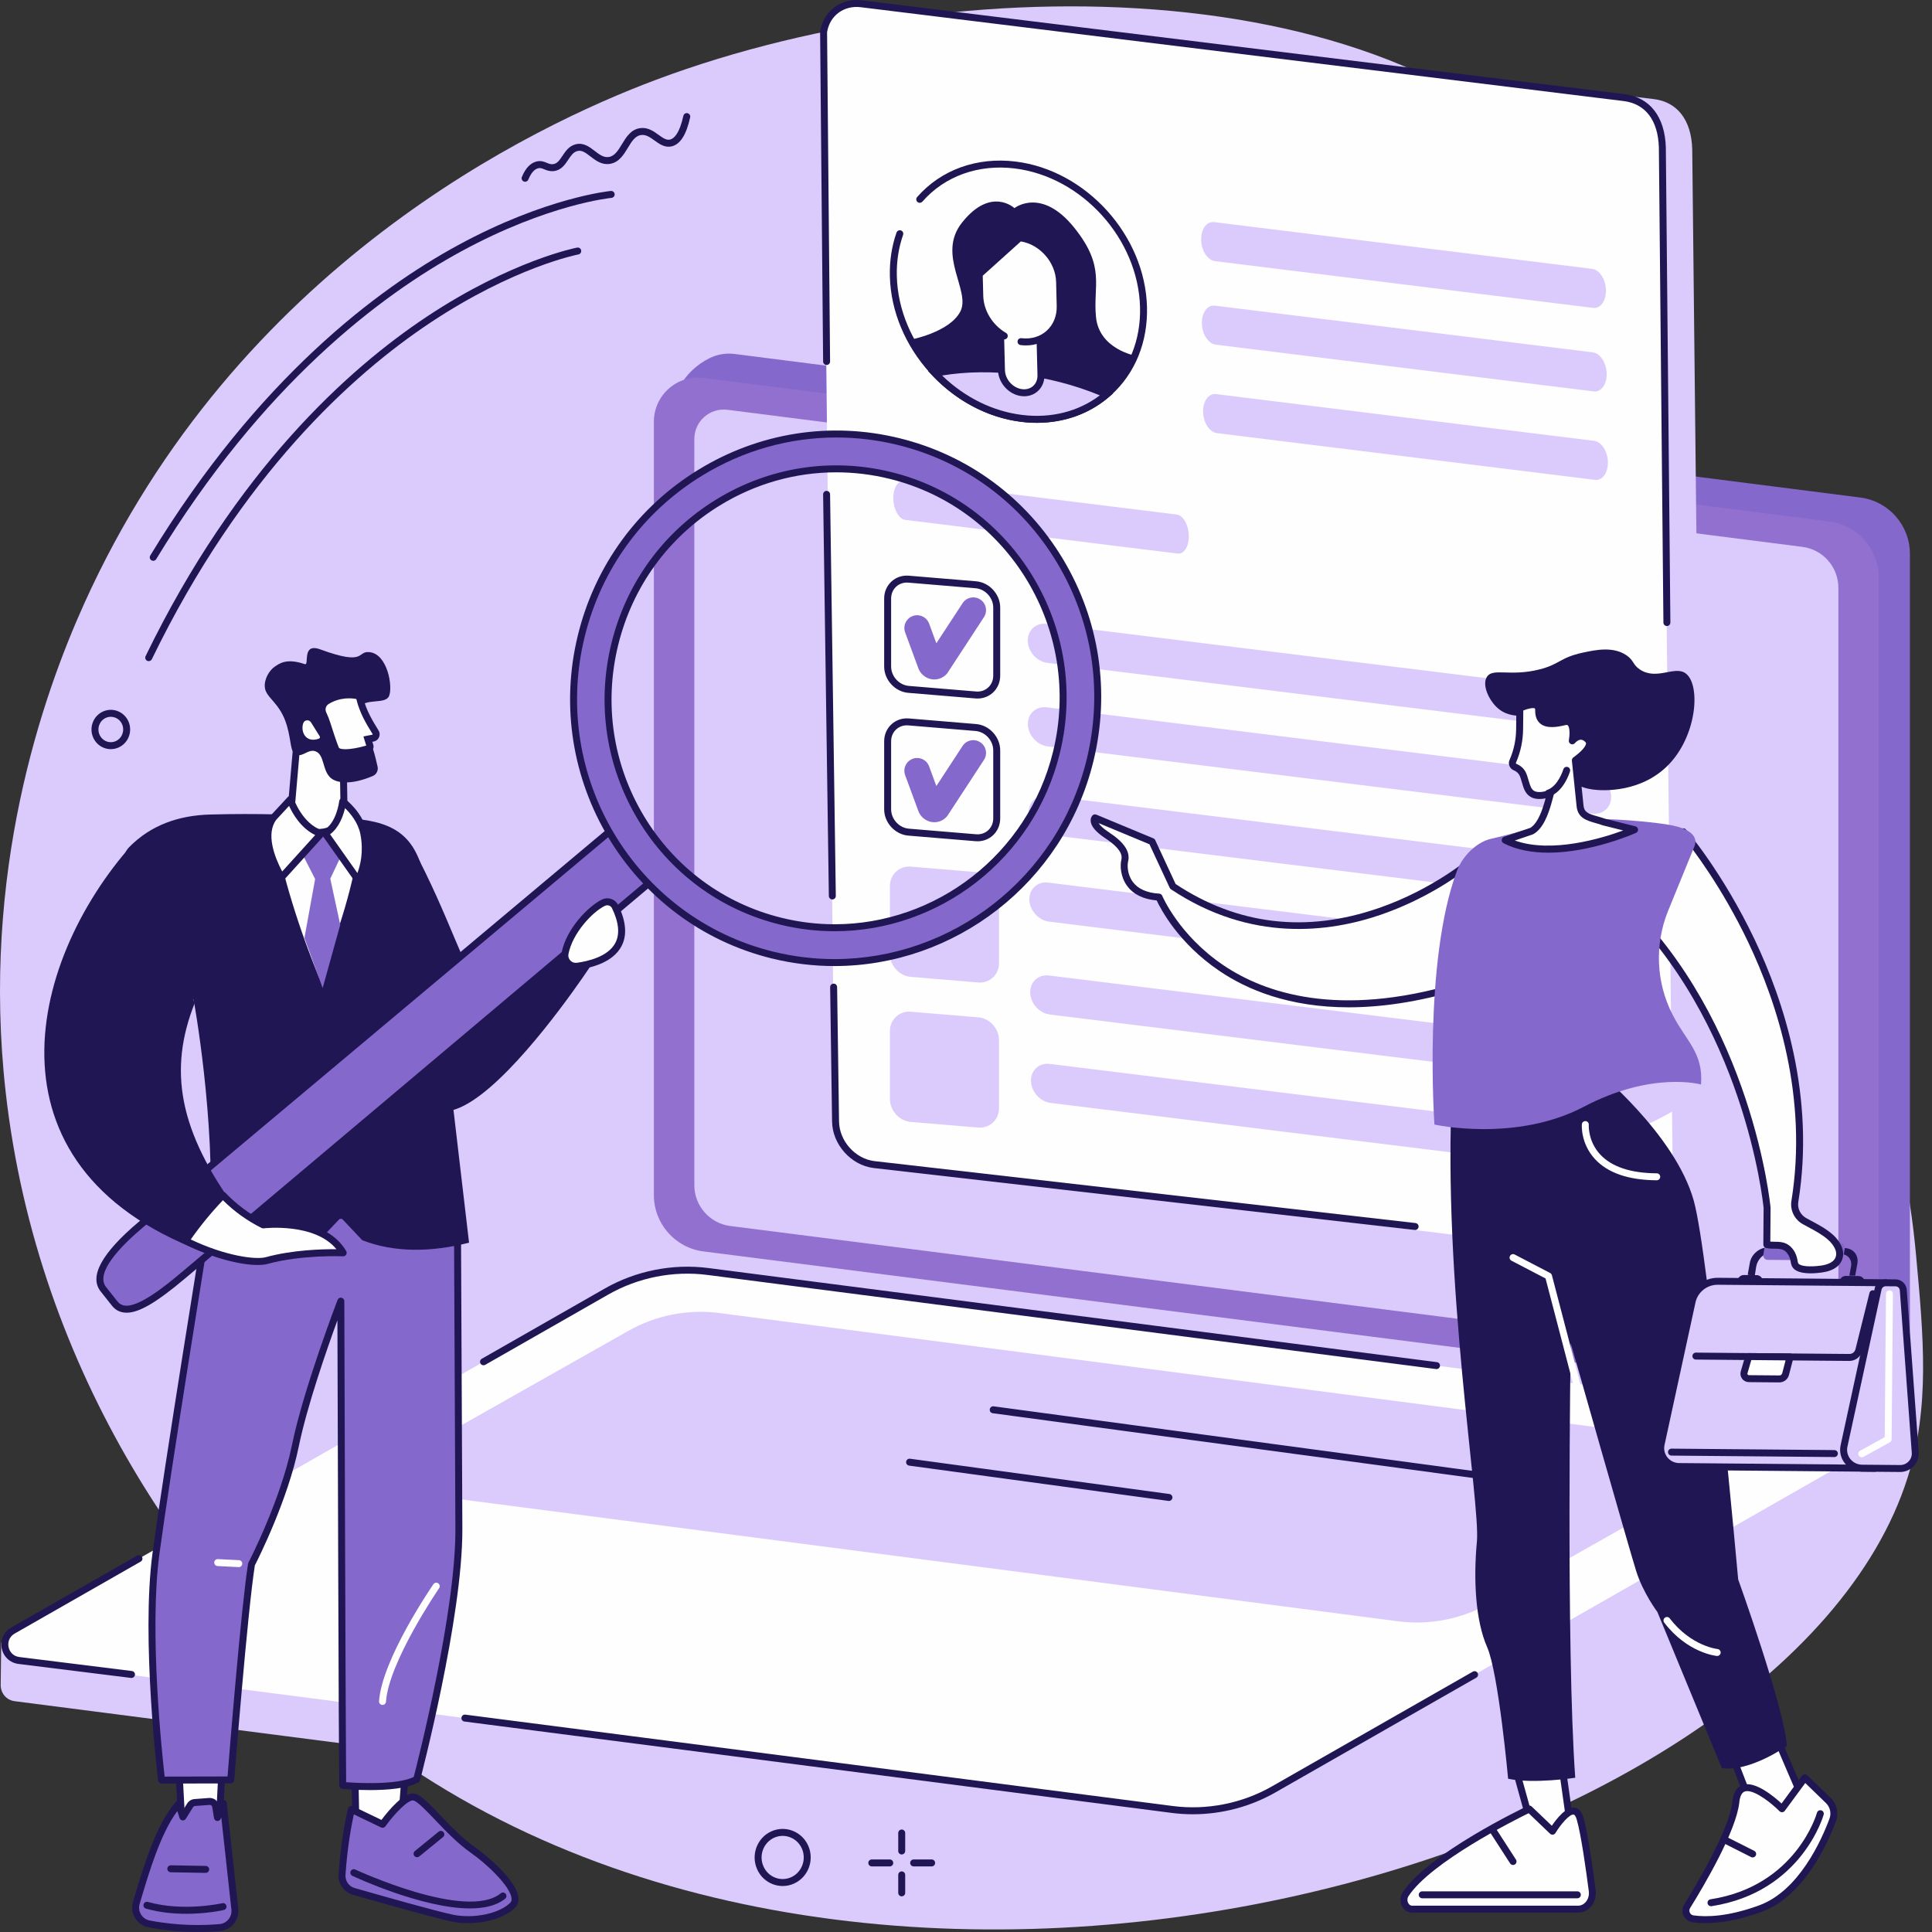 <?xml version="1.0" encoding="UTF-8" standalone="no"?> <!-- Generator: Gravit.io --> <svg xmlns="http://www.w3.org/2000/svg" xmlns:xlink="http://www.w3.org/1999/xlink" style="isolation:isolate" viewBox="0 0 1875 1875" width="1875pt" height="1875pt"><rect x="0" y="0" width="1875" height="1875" fill="#333333" stroke="none"/><g id="Group"><path d=" M 81.663 585.915 C 41.274 675.436 -18.509 846.823 5.52 1059.989 C 36.348 1333.49 188.976 1549.112 337.44 1670.274 C 830.089 2072.337 1731.947 1812.595 1851.376 1433.861 C 1873.044 1365.146 1866.95 1298.878 1859.459 1217.332 C 1835.619 957.987 1710.034 880.895 1625.583 605.519 C 1548.726 354.91 1624.503 326.71 1552.629 215.296 C 1396.722 -26.387 946.686 -38.569 637.023 77.302 C 518.082 121.808 229.456 258.329 81.663 585.915 Z " id="Path" fill="rgb(219,202,252)"></path><path d=" M 1808.59 1343.672 L 712.902 1191.292 C 685.394 1187.786 664.777 1164.375 664.777 1136.642 L 650.5 410.679 C 649.978 384.136 664.664 359.484 688.452 347.697 C 688.594 347.626 688.737 347.555 688.88 347.486 C 696.085 343.975 704.382 342.437 713.004 343.537 L 1805.431 482.854 C 1832.939 486.362 1853.557 509.773 1853.557 537.506 L 1853.557 1288.146 C 1853.557 1301.569 1847.422 1313.412 1837.923 1321.219 C 1829.178 1328.415 1808.59 1343.672 1808.59 1343.672 Z " id="Path" fill="rgb(133,104,204)"></path><path d=" M 1775.151 1353.823 L 682.724 1214.509 C 655.214 1211.003 634.599 1187.592 634.599 1159.86 L 634.599 409.22 C 634.599 383.426 657.241 363.488 682.826 366.751 L 1775.252 506.067 C 1802.761 509.575 1823.379 532.986 1823.379 560.719 L 1823.379 1311.353 C 1823.379 1337.149 1800.732 1357.085 1775.151 1353.823 Z " id="Path" fill="rgb(145,112,207)"></path><path d=" M 1751.933 1322.891 L 708.836 1189.855 C 688.829 1187.307 673.834 1170.286 673.834 1150.116 L 673.834 426.056 C 673.834 408.828 688.951 395.513 706.043 397.692 L 1749.151 530.718 C 1769.158 533.269 1784.14 550.293 1784.14 570.461 L 1784.14 1294.526 C 1784.14 1311.751 1769.025 1325.061 1751.933 1322.891 Z " id="Path" fill="rgb(219,202,252)"></path><path d=" M 1137.826 1795.9 L 14.314 1651.011 C 5.52 1649.88 0.562 1642.521 0.674 1635.152 C 0.753 1630.077 1.163 1594.313 1.163 1594.313 L 595.225 1254.706 C 624.989 1237.706 663.498 1231.142 697.502 1235.494 L 1806.827 1378.6 C 1813.503 1379.456 1819.231 1383.788 1821.871 1389.984 L 1823.654 1394.153 C 1823.654 1394.153 1822.706 1423.985 1823.094 1430.946 C 1823.399 1436.399 1820.943 1442.025 1815.236 1445.276 L 1236.087 1776.413 C 1206.326 1793.413 1171.826 1800.252 1137.826 1795.9 Z " id="Path" fill="rgb(219,202,252)"></path><path d=" M 1137.826 1756.1 L 18.331 1611.486 C 3.471 1609.581 -0.438 1589.869 12.571 1582.439 L 588.612 1253.442 C 618.377 1236.442 652.869 1229.603 686.872 1233.955 L 1806.369 1378.569 C 1821.228 1380.475 1825.132 1400.186 1812.127 1407.616 L 1236.087 1736.613 C 1206.326 1753.614 1171.826 1760.452 1137.826 1756.1 Z " id="Path" fill="rgb(254,254,254)"></path><path d=" M 1357.015 1573.481 L 386.266 1447.161 C 372.844 1445.439 369.312 1427.644 381.063 1420.927 L 609.315 1291.887 C 636.198 1276.527 667.352 1270.351 698.063 1274.285 L 1668.807 1400.604 C 1682.23 1402.317 1685.767 1420.122 1674.016 1426.828 L 1445.756 1555.879 C 1418.88 1571.228 1387.723 1577.415 1357.015 1573.481 Z " id="Path" fill="rgb(219,202,252)"></path><path d=" M 1448.651 1436.908 C 1448.498 1436.908 1448.345 1436.908 1448.192 1436.878 L 963.462 1371.537 C 961.617 1371.292 960.312 1369.59 960.567 1367.745 C 960.812 1365.89 962.524 1364.576 964.369 1364.841 L 1449.089 1430.181 C 1450.944 1430.436 1452.238 1432.138 1451.994 1433.983 C 1451.759 1435.685 1450.312 1436.908 1448.651 1436.908 Z " id="Path" fill="rgb(33,22,84)"></path><path d=" M 1134.463 1456.67 C 1134.31 1456.67 1134.157 1456.66 1134.004 1456.64 L 882.293 1422.385 C 880.448 1422.14 879.154 1420.428 879.408 1418.583 C 879.653 1416.738 881.375 1415.434 883.21 1415.688 L 1134.911 1449.944 C 1136.756 1450.188 1138.05 1451.901 1137.806 1453.745 C 1137.571 1455.437 1136.124 1456.67 1134.463 1456.67 Z " id="Path" fill="rgb(33,22,84)"></path><path d=" M 127.626 1628.456 C 127.486 1628.456 127.347 1628.446 127.205 1628.426 L 17.914 1614.84 C 9.666 1613.78 3.302 1607.838 1.686 1599.694 C 0.07 1591.551 3.685 1583.622 10.894 1579.504 L 133.195 1509.658 C 134.818 1508.731 136.882 1509.292 137.806 1510.912 C 138.731 1512.533 138.168 1514.602 136.548 1515.529 L 14.247 1585.375 C 8.61 1588.595 7.487 1594.201 8.315 1598.38 C 9.142 1602.548 12.321 1607.308 18.76 1608.133 L 128.039 1621.719 C 129.891 1621.954 131.205 1623.646 130.975 1625.49 C 130.762 1627.203 129.306 1628.456 127.626 1628.456 Z " id="Path" fill="rgb(33,22,84)"></path><path d=" M 1157.619 1760.738 C 1150.861 1760.738 1144.114 1760.31 1137.398 1759.454 L 450.753 1670.753 C 448.903 1670.518 447.597 1668.816 447.835 1666.972 C 448.074 1665.117 449.769 1663.812 451.621 1664.047 L 1138.264 1752.747 C 1171.317 1756.977 1205.47 1750.209 1234.405 1733.678 L 1429.398 1622.321 C 1431.018 1621.393 1433.087 1621.954 1434.005 1623.574 C 1434.932 1625.195 1434.372 1627.253 1432.751 1628.181 L 1237.758 1739.549 C 1213.43 1753.451 1185.565 1760.738 1157.619 1760.738 Z " id="Path" fill="rgb(33,22,84)"></path><path d=" M 1394.154 1328.7 C 1394.011 1328.7 1393.869 1328.69 1393.716 1328.669 L 686.434 1237.309 C 653.383 1233.069 619.233 1239.846 590.288 1256.378 L 470.931 1324.542 C 469.31 1325.469 467.247 1324.909 466.32 1323.288 C 465.395 1321.667 465.958 1319.599 467.578 1318.671 L 586.935 1250.507 C 617.146 1233.252 652.785 1226.189 687.3 1230.602 L 1394.582 1321.973 C 1396.437 1322.208 1397.742 1323.9 1397.497 1325.754 C 1397.283 1327.457 1395.826 1328.7 1394.154 1328.7 Z " id="Path" fill="rgb(33,22,84)"></path><path d=" M 101.347 693.597 L 101.369 693.597 L 101.347 693.597 Z M 107.542 695.646 C 105.906 695.646 104.273 695.982 102.732 696.675 C 96.642 699.417 93.876 706.714 96.568 712.942 C 97.878 715.979 100.266 718.303 103.293 719.485 C 106.245 720.637 109.465 720.545 112.357 719.25 C 118.448 716.509 121.213 709.211 118.522 702.984 C 117.213 699.937 114.824 697.623 111.797 696.441 C 110.416 695.911 108.979 695.646 107.542 695.646 Z M 107.55 727.047 C 105.287 727.047 103.019 726.629 100.844 725.784 C 96.116 723.939 92.394 720.331 90.362 715.622 C 86.216 706.011 90.523 694.749 99.963 690.519 C 104.52 688.471 109.591 688.328 114.244 690.142 C 118.973 691.987 122.696 695.585 124.728 700.304 C 128.873 709.904 124.566 721.177 115.127 725.406 C 112.7 726.497 110.128 727.047 107.55 727.047 Z " id="Compound Path" fill="rgb(33,22,84)"></path><path d=" M 144.333 641.638 C 143.837 641.638 143.335 641.53 142.858 641.299 C 141.179 640.482 140.48 638.461 141.294 636.782 C 229.048 456.016 338.088 357.883 414.106 307.391 C 496.661 252.558 559.45 240.405 560.073 240.289 C 561.916 239.939 563.67 241.16 564.014 242.991 C 564.357 244.825 563.146 246.589 561.314 246.933 C 560.699 247.047 498.98 259.052 417.501 313.249 C 342.286 363.28 234.365 460.539 147.375 639.735 C 146.789 640.937 145.585 641.638 144.333 641.638 Z " id="Path" fill="rgb(33,22,84)"></path><path d=" M 148.7 544.267 C 148.102 544.267 147.497 544.108 146.949 543.777 C 145.354 542.807 144.846 540.728 145.816 539.133 C 249.933 367.788 365.769 280.746 444.608 237.898 C 530.241 191.356 592.223 185.37 592.839 185.315 C 594.686 185.15 596.338 186.521 596.504 188.38 C 596.671 190.237 595.3 191.88 593.441 192.047 C 592.837 192.102 531.948 198.04 447.457 244.039 C 369.454 286.508 254.804 372.788 151.59 542.644 C 150.955 543.689 149.841 544.267 148.7 544.267 Z " id="Path" fill="rgb(33,22,84)"></path><path d=" M 509.614 176.388 C 509.183 176.388 508.746 176.307 508.323 176.13 C 506.598 175.418 505.78 173.441 506.493 171.715 C 509.994 163.262 514.737 158.226 520.587 156.749 C 524.901 155.65 528.117 156.981 530.702 158.041 C 532.663 158.848 534.358 159.539 536.559 159.33 C 540.551 158.946 542.687 156.014 545.842 151.269 C 548.79 146.837 552.131 141.812 558.451 140.097 C 566.17 138 572.017 142.51 577.18 146.489 C 581.61 149.901 585.792 153.124 590.834 152.364 C 596.596 151.49 599.986 145.88 603.574 139.941 C 607.631 133.226 612.228 125.615 621.192 124.364 C 628.711 123.32 634.286 127.347 639.211 130.903 C 643.246 133.815 646.737 136.333 650.358 135.437 C 654.111 134.514 659.385 129.774 663.201 112.421 C 663.602 110.6 665.402 109.436 667.227 109.848 C 669.049 110.248 670.202 112.049 669.8 113.874 C 666.087 130.764 660.255 139.964 651.971 142.001 C 645.315 143.627 639.968 139.784 635.257 136.383 C 630.982 133.299 626.939 130.393 622.125 131.056 C 616.349 131.865 613.109 137.226 609.359 143.433 C 605.32 150.119 600.743 157.698 591.847 159.047 C 583.963 160.241 578.165 155.777 573.056 151.842 C 567.874 147.851 564.481 145.465 560.222 146.616 C 556.352 147.668 554.09 151.071 551.47 155.012 C 548.252 159.854 544.602 165.342 537.209 166.058 C 533.334 166.427 530.455 165.245 528.135 164.293 C 525.677 163.285 524.3 162.788 522.242 163.301 C 518.574 164.227 515.377 167.928 512.737 174.303 C 512.199 175.602 510.94 176.388 509.614 176.388 Z " id="Path" fill="rgb(33,22,84)"></path><path d=" M 875.107 1799.753 C 873.242 1799.753 871.734 1798.234 871.734 1796.369 L 871.734 1778.92 C 871.734 1777.055 873.242 1775.547 875.107 1775.547 C 876.973 1775.547 878.491 1777.055 878.491 1778.92 L 878.491 1796.369 C 878.491 1798.234 876.973 1799.753 875.107 1799.753 Z " id="Path" fill="rgb(33,22,84)"></path><path d=" M 875.107 1840.388 C 873.242 1840.388 871.734 1838.869 871.734 1837.004 L 871.734 1819.566 C 871.734 1817.701 873.242 1816.182 875.107 1816.182 C 876.973 1816.182 878.491 1817.701 878.491 1819.566 L 878.491 1837.004 C 878.491 1838.869 876.973 1840.388 875.107 1840.388 Z " id="Path" fill="rgb(33,22,84)"></path><path d=" M 863.509 1811.341 L 846.07 1811.341 C 844.205 1811.341 842.687 1809.833 842.687 1807.967 C 842.687 1806.102 844.205 1804.584 846.07 1804.584 L 863.509 1804.584 C 865.384 1804.584 866.893 1806.102 866.893 1807.967 C 866.893 1809.833 865.384 1811.341 863.509 1811.341 Z " id="Path" fill="rgb(33,22,84)"></path><path d=" M 904.155 1811.341 L 886.706 1811.341 C 884.841 1811.341 883.322 1809.833 883.322 1807.967 C 883.322 1806.102 884.841 1804.584 886.706 1804.584 L 904.155 1804.584 C 906.02 1804.584 907.528 1806.102 907.528 1807.967 C 907.528 1809.833 906.02 1811.341 904.155 1811.341 Z " id="Path" fill="rgb(33,22,84)"></path><path d=" M 749.97 1780.398 L 749.991 1780.398 L 749.97 1780.398 Z M 759.571 1781.703 C 756.768 1781.703 753.986 1782.304 751.356 1783.476 C 740.991 1788.134 736.283 1800.527 740.859 1811.127 C 743.081 1816.294 747.147 1820.239 752.314 1822.246 C 757.349 1824.203 762.853 1824.061 767.796 1821.849 C 778.151 1817.191 782.86 1804.798 778.294 1794.198 C 776.062 1789.031 771.995 1785.086 766.838 1783.079 C 764.474 1782.161 762.017 1781.703 759.571 1781.703 Z M 759.581 1830.38 C 756.3 1830.38 753.018 1829.768 749.858 1828.545 C 742.999 1825.875 737.597 1820.646 734.652 1813.797 C 728.628 1799.844 734.876 1783.476 748.584 1777.32 C 755.189 1774.354 762.537 1774.161 769.284 1776.78 C 776.143 1779.45 781.545 1784.679 784.501 1791.528 C 790.524 1805.491 784.266 1821.849 770.558 1828.015 C 767.042 1829.595 763.322 1830.38 759.581 1830.38 Z " id="Compound Path" fill="rgb(33,22,84)"></path><path d=" M 877.054 1130.344 L 1617.175 1221.378 C 1637.528 1223.876 1653.856 1209.209 1653.632 1188.601 L 1642.308 144.679 C 1641.473 116.656 1627.999 98.986 1605.016 96.159 L 864.926 8.331 C 846.631 6.08 831.18 17.654 828.449 35.656 L 839.792 1088.496 C 840.016 1109.104 856.701 1127.837 877.054 1130.344 Z " id="Path" fill="rgb(219,202,252)"></path><path d=" M 847.243 1129.06 L 1587.465 1220.104 C 1607.829 1222.612 1624.146 1207.915 1623.922 1187.286 L 1612.374 141.998 C 1611.529 113.936 1598.045 96.381 1575.062 93.554 L 834.829 2.505 C 816.534 0.254 801.083 11.868 798.362 29.897 L 809.97 1087.171 C 810.195 1107.799 826.889 1126.552 847.243 1129.06 Z " id="Path" fill="rgb(254,254,254)"></path><path d=" M 1373.373 1193.707 C 1373.24 1193.707 1373.108 1193.707 1372.975 1193.687 L 847.793 1133.564 C 825.819 1130.864 807.769 1110.571 807.524 1088.353 L 805.659 958.048 C 805.639 956.183 807.127 954.654 808.992 954.624 C 810.837 954.522 812.396 956.092 812.417 957.957 L 814.282 1088.261 C 814.486 1107.239 829.886 1124.545 848.588 1126.848 L 1373.75 1186.97 C 1375.605 1187.184 1376.93 1188.866 1376.726 1190.721 C 1376.522 1192.443 1375.065 1193.707 1373.373 1193.707 Z " id="Path" fill="rgb(33,22,84)"></path><path d=" M 807.779 872.915 C 805.934 872.915 804.426 871.427 804.395 869.582 L 798.831 479.812 C 798.81 477.947 800.298 476.411 802.163 476.385 C 804.018 476.376 805.568 477.85 805.588 479.716 L 811.153 869.48 C 811.183 871.345 809.695 872.884 807.83 872.915 C 807.81 872.915 807.789 872.915 807.779 872.915 Z " id="Path" fill="rgb(33,22,84)"></path><path d=" M 1617.715 607.566 C 1615.86 607.566 1614.352 606.074 1614.342 604.219 L 1609.928 143.177 C 1609.133 116.729 1596.934 100.678 1575.581 98.055 L 835.349 7.003 C 818.96 4.996 805.241 15.188 802.673 31.287 L 805.588 350.811 C 805.608 352.676 804.11 354.202 802.245 354.22 C 800.349 354.209 798.851 352.739 798.831 350.872 L 795.916 31.073 C 795.916 30.894 795.926 30.715 795.946 30.537 C 798.922 10.843 816.228 -2.148 836.174 0.294 L 1576.407 91.344 C 1601.112 94.383 1615.789 113.226 1616.686 143.042 L 1621.099 604.152 C 1621.109 606.021 1619.611 607.547 1617.746 607.566 C 1617.735 607.566 1617.725 607.566 1617.715 607.566 Z " id="Path" fill="rgb(33,22,84)"></path><path d=" M 1142.993 537.256 L 878.654 504.546 C 872.468 503.781 867.239 494.679 866.974 484.218 C 866.709 473.757 871.51 465.896 877.696 466.662 L 1142.035 499.371 C 1148.222 500.136 1153.44 509.238 1153.705 519.7 C 1153.97 530.161 1149.17 538.021 1142.993 537.256 Z " id="Path" fill="rgb(219,202,252)"></path><path d=" M 1546.759 379.861 L 1179.898 334.503 C 1172.723 333.616 1166.7 324.415 1166.435 313.954 C 1166.17 303.492 1171.775 295.731 1178.951 296.618 L 1545.8 341.976 C 1552.976 342.863 1559.009 352.063 1559.274 362.524 C 1559.539 372.986 1553.934 380.747 1546.759 379.861 Z " id="Path" fill="rgb(219,202,252)"></path><path d=" M 1546.055 298.802 L 1179.195 253.444 C 1172.02 252.557 1165.986 243.357 1165.721 232.896 C 1165.456 222.434 1171.062 214.672 1178.237 215.56 L 1545.097 260.917 C 1552.272 261.805 1558.296 271.004 1558.561 281.466 C 1558.826 291.927 1553.23 299.689 1546.055 298.802 Z " id="Path" fill="rgb(219,202,252)"></path><path d=" M 1547.931 465.707 L 1181.07 420.348 C 1173.895 419.462 1167.872 410.261 1167.607 399.8 C 1167.342 389.338 1172.947 381.577 1180.123 382.464 L 1546.973 427.822 C 1554.148 428.709 1560.181 437.909 1560.446 448.37 C 1560.711 458.831 1555.106 466.593 1547.931 465.707 Z " id="Path" fill="rgb(219,202,252)"></path><path d=" M 1545.362 789.585 L 1016.755 724.336 C 1006.421 723.052 997.829 713.543 997.564 703.076 C 997.299 692.619 1005.463 685.168 1015.808 686.453 L 1544.404 751.702 C 1554.749 752.976 1563.341 762.495 1563.606 772.952 C 1563.871 783.419 1555.697 790.859 1545.362 789.585 Z " id="Path" fill="rgb(219,202,252)"></path><path d=" M 1545.25 708.6 L 1016.643 643.347 C 1006.309 642.071 997.707 632.555 997.452 622.093 C 997.187 611.631 1005.351 604.186 1015.685 605.462 L 1544.292 670.715 C 1554.627 671.991 1563.219 681.51 1563.484 691.967 C 1563.749 702.434 1555.585 709.874 1545.25 708.6 Z " id="Path" fill="rgb(219,202,252)"></path><path d=" M 1546.096 875.381 L 1017.489 810.122 C 1007.155 808.848 998.553 799.329 998.298 788.872 C 998.033 778.405 1006.197 770.965 1016.531 772.239 L 1545.138 837.488 C 1555.473 838.772 1564.075 848.281 1564.34 858.748 C 1564.605 869.205 1556.431 876.655 1546.096 875.381 Z " id="Path" fill="rgb(219,202,252)"></path><path d=" M 1546.789 959.71 L 1018.182 894.45 C 1007.848 893.176 999.256 883.657 998.991 873.2 C 998.726 862.733 1006.89 855.293 1017.224 856.567 L 1545.831 921.826 C 1556.176 923.1 1564.768 932.609 1565.033 943.076 C 1565.298 953.533 1557.124 960.984 1546.789 959.71 Z " id="Path" fill="rgb(219,202,252)"></path><path d=" M 1547.625 1049.868 L 1019.018 984.609 C 1008.683 983.335 1000.092 973.826 999.827 963.358 C 999.562 952.901 1007.725 945.451 1018.07 946.725 L 1546.667 1011.984 C 1557.012 1013.258 1565.604 1022.767 1565.868 1033.235 C 1566.133 1043.692 1557.96 1051.142 1547.625 1049.868 Z " id="Path" fill="rgb(219,202,252)"></path><path d=" M 1548.359 1135.654 L 1019.752 1070.405 C 1009.417 1069.131 1000.825 1059.611 1000.56 1049.154 C 1000.295 1038.687 1008.459 1031.247 1018.794 1032.521 L 1547.401 1097.77 C 1557.735 1099.044 1566.337 1108.564 1566.602 1119.02 C 1566.867 1129.488 1558.693 1136.938 1548.359 1135.654 Z " id="Path" fill="rgb(219,202,252)"></path><path d=" M 947.287 671.101 C 951.731 671.473 955.909 670.088 959.028 667.211 C 962.198 664.296 963.941 660.185 963.941 655.631 L 963.941 589.722 C 963.941 580.117 956.215 571.66 946.726 570.873 L 881.498 565.445 C 877.054 565.083 872.875 566.455 869.746 569.333 C 866.587 572.249 864.834 576.36 864.834 580.914 L 864.834 646.823 C 864.834 656.427 872.559 664.883 882.058 665.671 L 947.287 671.101 Z M 948.714 677.918 C 948.051 677.918 947.389 677.892 946.726 677.836 C 946.726 677.836 946.726 677.836 946.726 677.836 L 881.498 672.407 C 868.585 671.334 858.077 659.857 858.077 646.823 L 858.077 580.914 C 858.077 574.448 860.604 568.567 865.17 564.361 C 869.706 560.185 875.699 558.18 882.058 558.71 L 947.287 564.137 C 960.2 565.21 970.698 576.687 970.698 589.722 L 970.698 655.631 C 970.698 662.097 968.181 667.975 963.615 672.183 C 959.548 675.918 954.319 677.918 948.714 677.918 Z " id="Compound Path" fill="rgb(33,22,84)"></path><path d=" M 906.764 659.419 C 905.673 659.419 904.562 659.307 903.461 659.076 C 897.703 657.872 892.994 653.689 891.088 648.109 L 878.45 613.755 C 876.086 607.334 879.378 600.213 885.799 597.851 C 892.22 595.483 899.344 598.779 901.708 605.202 L 908.731 624.306 L 934.18 585.386 C 937.921 579.662 945.595 578.047 951.333 581.795 C 957.061 585.54 958.661 593.218 954.921 598.946 L 919.361 653.339 L 918.8 653.987 C 915.753 657.475 911.34 659.419 906.764 659.419 Z " id="Path" fill="rgb(133,104,204)"></path><path d=" M 947.287 809.653 C 951.731 810.02 955.909 808.634 959.038 805.76 C 962.198 802.845 963.941 798.738 963.941 794.182 L 963.941 728.27 C 963.941 718.67 956.215 710.21 946.726 709.425 L 881.498 703.993 C 877.054 703.616 872.875 705.002 869.746 707.886 C 866.587 710.791 864.834 714.909 864.834 719.464 L 864.834 785.366 C 864.834 794.977 872.559 803.436 882.058 804.221 L 947.287 809.653 Z M 948.714 816.462 C 948.051 816.462 947.389 816.441 946.726 816.38 C 946.726 816.38 946.726 816.38 946.726 816.38 L 881.498 810.958 C 868.585 809.877 858.077 798.401 858.077 785.366 L 858.077 719.464 C 858.077 712.993 860.594 707.122 865.17 702.913 C 869.706 698.734 875.699 696.736 882.058 697.256 L 947.287 702.688 C 960.2 703.759 970.698 715.235 970.698 728.27 L 970.698 794.182 C 970.698 800.644 968.181 806.524 963.615 810.734 C 959.548 814.464 954.319 816.462 948.714 816.462 Z " id="Compound Path" fill="rgb(33,22,84)"></path><path d=" M 906.764 797.963 C 905.673 797.963 904.562 797.851 903.472 797.627 C 897.703 796.424 892.994 792.235 891.088 786.65 L 878.45 752.303 C 876.086 745.882 879.378 738.758 885.799 736.393 C 892.22 734.029 899.344 737.331 901.708 743.752 L 908.731 762.852 L 934.18 723.939 C 937.921 718.211 945.595 716.59 951.333 720.341 C 957.061 724.092 958.661 731.766 954.921 737.494 L 919.361 791.889 L 918.8 792.531 C 915.753 796.027 911.34 797.963 906.764 797.963 Z " id="Path" fill="rgb(133,104,204)"></path><path d=" M 949.234 953.472 L 884.005 948.04 C 872.784 947.112 863.682 937.165 863.682 925.821 L 863.682 859.91 C 863.682 848.576 872.784 840.148 884.005 841.075 L 949.234 846.507 C 960.455 847.445 969.546 857.382 969.546 868.726 L 969.546 934.637 C 969.546 945.971 960.455 954.4 949.234 953.472 Z " id="Path" fill="rgb(219,202,252)"></path><path d=" M 949.234 1094.264 L 884.005 1088.842 C 872.784 1087.904 863.682 1077.957 863.682 1066.624 L 863.682 1000.712 C 863.682 989.379 872.784 980.94 884.005 981.877 L 949.234 987.31 C 960.455 988.237 969.546 998.184 969.546 1009.518 L 969.546 1075.429 C 969.546 1086.773 960.455 1095.202 949.234 1094.264 Z " id="Path" fill="rgb(219,202,252)"></path><path d=" M 866.995 268.108 C 865.272 200.207 918.24 151.87 985.283 160.147 C 1052.325 168.423 1108.065 230.177 1109.778 298.078 C 1111.5 365.981 1058.532 414.316 991.49 406.04 C 924.447 397.763 868.707 336.011 866.995 268.108 Z " id="Path" fill="rgb(254,254,254)"></path><path d=" M 1006.411 410.346 C 1001.366 410.346 996.249 410.031 991.082 409.391 C 922.541 400.933 865.364 337.591 863.611 268.192 C 863.234 253.282 865.405 238.988 870.073 225.71 C 870.684 223.95 872.621 223.024 874.384 223.642 C 876.137 224.261 877.064 226.187 876.443 227.949 C 872.06 240.452 870.011 253.935 870.368 268.021 C 872.04 334.21 926.556 394.619 991.907 402.686 C 1023.217 406.546 1052.346 397.902 1073.922 378.333 C 1095.672 358.606 1107.209 330.133 1106.404 298.164 C 1104.733 231.975 1050.216 171.565 984.875 163.498 C 949.56 159.157 916.874 170.871 895.165 195.68 C 893.932 197.085 891.802 197.228 890.395 195.999 C 888.989 194.768 888.846 192.634 890.079 191.231 C 913.287 164.707 948.133 152.154 985.701 156.793 C 1054.231 165.252 1111.408 228.595 1113.161 297.993 C 1114.017 331.959 1101.695 362.269 1078.458 383.34 C 1058.981 401.001 1033.817 410.346 1006.411 410.346 Z " id="Path" fill="rgb(33,22,84)"></path><path d=" M 907.365 362.225 C 929.634 385.684 959.242 402.059 991.49 406.04 C 1023.737 410.021 1052.703 400.878 1073.922 382.785 C 1048.575 371.792 1020.211 363.868 990.338 360.18 C 960.455 356.492 932.315 357.44 907.365 362.225 Z " id="Path" fill="rgb(219,202,252)"></path><path d=" M 991.581 381.048 C 981.002 379.742 972.196 369.994 971.931 359.277 L 969.434 260.326 L 1007.756 265.056 L 1010.253 364.007 C 1010.518 374.725 1002.161 382.355 991.581 381.048 Z " id="Path" fill="rgb(254,254,254)"></path><path d=" M 1063.69 307.953 C 1060.51 276.92 1073.413 259.389 1042.531 220.957 C 1010.549 181.163 984.498 201.984 984.498 201.984 C 984.498 201.984 961.8 180.557 933.63 216.024 C 908.761 247.327 942.507 282.294 931.968 302.392 C 921.43 322.491 884.148 329.561 884.148 329.561 C 884.148 329.561 896.806 355.443 912.013 368.019 L 1070.508 387.583 C 1070.508 387.583 1102.348 355.525 1102.093 345.279 C 1102.093 345.279 1066.88 338.987 1063.69 307.953 Z " id="Path" fill="rgb(33,22,84)"></path><path d=" M 907.365 362.225 C 929.634 385.684 959.242 402.059 991.49 406.04 C 1023.737 410.021 1052.703 400.878 1073.922 382.785 C 1048.575 371.792 1020.211 363.868 990.338 360.18 C 960.455 356.492 932.315 357.44 907.365 362.225 Z " id="Path" fill="rgb(219,202,252)"></path><path d=" M 914.306 364.427 C 936.239 385.674 963.574 399.188 991.907 402.688 C 1020.037 406.153 1046.608 399.43 1067.399 383.699 C 1042.908 373.639 1016.868 366.858 989.92 363.532 C 963.431 360.266 938.033 360.566 914.306 364.427 Z M 1006.268 410.339 C 1001.264 410.339 996.198 410.027 991.082 409.393 C 959.222 405.462 928.625 389.537 904.919 364.55 L 900.669 360.069 L 906.733 358.906 C 932.937 353.88 961.209 353.179 990.746 356.827 C 1020.251 360.467 1048.687 368.158 1075.268 379.685 L 1080.231 381.841 L 1076.114 385.357 C 1056.953 401.7 1032.563 410.339 1006.268 410.339 Z " id="Compound Path" fill="rgb(33,22,84)"></path><path d=" M 989.645 230.723 L 988.31 230.559 L 950.314 265.444 L 950.864 287.217 C 951.231 301.75 959.314 315.389 971.034 323.68 L 971.931 359.277 C 972.196 369.994 981.002 379.742 991.581 381.048 C 1002.161 382.355 1010.518 374.725 1010.253 364.007 L 1009.366 329.078 C 1021.362 323.887 1029.292 311.855 1028.914 296.85 L 1028.323 273.575 C 1027.793 252.479 1010.467 233.294 989.645 230.723 Z " id="Path" fill="rgb(254,254,254)"></path><path d=" M 993.946 384.575 C 993.029 384.575 992.101 384.516 991.163 384.4 C 979.004 382.9 968.863 371.667 968.547 359.364 L 967.681 324.851 C 967.63 322.985 969.108 321.434 970.973 321.386 C 972.91 321.364 974.387 322.813 974.438 324.679 L 975.305 359.191 C 975.539 368.286 983.02 376.586 991.999 377.695 C 996.096 378.189 999.898 377.09 1002.68 374.567 C 1005.483 372.019 1006.981 368.299 1006.869 364.093 L 1006.013 330.175 C 1005.972 328.31 1007.44 326.759 1009.305 326.71 C 1011.16 326.644 1012.719 328.135 1012.77 330.004 L 1013.627 363.922 C 1013.779 370.125 1011.507 375.682 1007.216 379.573 C 1003.608 382.843 998.97 384.575 993.946 384.575 Z " id="Path" fill="rgb(33,22,84)"></path><path d=" M 995.689 335.23 C 993.976 335.23 992.234 335.122 990.47 334.905 C 988.615 334.676 987.301 332.991 987.535 331.138 C 987.759 329.286 989.451 327.97 991.306 328.2 C 1000.683 329.351 1009.407 326.785 1015.838 320.948 C 1022.33 315.061 1025.775 306.535 1025.531 296.937 L 1024.95 273.661 C 1024.471 254.718 1009.448 237.429 990.756 234.299 C 990.746 234.296 990.735 234.294 990.735 234.294 L 953.749 267.585 L 954.248 287.131 C 954.605 301.432 963.278 315.551 976.334 323.1 C 977.955 324.035 978.505 326.101 977.578 327.718 C 976.64 329.332 974.571 329.886 972.961 328.952 C 957.907 320.253 947.909 303.904 947.491 287.303 L 946.961 266.202 C 946.93 265.214 947.338 264.265 948.072 263.606 L 987.382 228.211 C 988.106 227.558 989.084 227.263 990.052 227.368 C 990.664 227.444 991.265 227.531 991.877 227.632 C 1013.647 231.28 1031.147 251.423 1031.697 273.49 L 1032.288 296.765 C 1032.584 308.361 1028.354 318.726 1020.384 325.955 C 1013.698 332.021 1005.065 335.23 995.689 335.23 Z " id="Path" fill="rgb(33,22,84)"></path><path d=" M 332.995 732.48 L 333.849 784 C 334.629 790.411 339.244 795.69 345.488 797.321 L 348.106 798.819 C 352.365 799.9 354.586 800.807 357.231 810.54 C 324.498 820.813 293.035 818.612 263.279 799.624 C 262.006 796.842 262.42 793.591 266.565 793.244 L 271.036 792.174 C 277.21 790.788 281.956 785.845 283.078 779.607 L 288.766 713.777 L 332.995 732.48 Z " id="Path" fill="rgb(254,254,254)"></path><path d=" M 266.067 797.392 C 292.585 813.964 321.08 817.532 353.037 808.277 C 351.337 803.13 350.043 802.794 347.27 802.091 C 346.977 802.019 346.694 801.897 346.432 801.754 L 344.184 800.47 C 336.782 798.35 331.43 792.092 330.495 784.408 C 330.481 784.285 330.472 784.173 330.47 784.051 L 329.654 734.732 L 291.733 718.7 L 286.446 779.893 C 286.436 780.005 286.423 780.107 286.405 780.209 C 285.037 787.802 279.295 793.784 271.775 795.476 L 267.354 796.536 C 267.187 796.577 267.018 796.597 266.846 796.618 C 266.297 796.658 266.033 796.781 265.978 796.822 C 265.986 796.852 265.991 797.066 266.067 797.392 Z M 320.066 819.927 C 299.294 819.927 279.687 814.107 261.462 802.478 C 260.911 802.121 260.476 801.622 260.206 801.031 C 258.951 798.279 258.949 795.486 260.2 793.346 C 260.863 792.215 262.488 790.289 266.004 789.911 L 270.248 788.892 C 275.11 787.802 278.797 783.99 279.727 779.149 L 285.399 713.482 C 285.492 712.401 286.095 711.443 287.022 710.883 C 287.949 710.322 289.089 710.241 290.081 710.659 L 334.311 729.361 C 335.543 729.881 336.351 731.083 336.375 732.418 L 337.224 783.755 C 337.899 788.75 341.462 792.775 346.342 794.049 C 346.629 794.131 346.904 794.243 347.162 794.386 L 349.394 795.66 C 355.192 797.229 357.792 799.726 360.49 809.653 C 360.967 811.406 359.974 813.22 358.242 813.761 C 345.139 817.878 332.397 819.927 320.066 819.927 Z " id="Compound Path" fill="rgb(33,22,84)"></path><path d=" M 358.686 632.899 C 345.884 631.501 355.953 646.782 310.799 630.226 C 292.289 623.439 300.609 646.21 295.773 644.545 C 277.912 638.401 270.972 644.091 266.61 647.008 C 261.567 650.378 256.304 658.787 256.994 666.872 C 257.904 677.544 271.814 681.479 278.447 704.278 C 283.107 720.28 281.273 729.769 287.491 732.388 C 293.779 735.038 298.949 726.731 306.035 729.106 C 315.205 732.184 312.543 748.114 321.259 755.228 C 326.753 759.713 339.94 762.342 361.766 753.129 C 365.304 751.63 367.278 747.829 366.447 744.078 C 365.383 739.278 364.006 733.213 362.204 727.526 C 353.618 700.456 344.42 693.954 348.219 687.258 C 354.039 676.981 373.779 684.058 377.544 675.57 C 381.455 666.752 376.213 634.813 358.686 632.899 Z " id="Path" fill="rgb(33,22,84)"></path><path d=" M 313.502 692.66 C 315.07 695.972 316.406 699.386 317.502 702.872 C 319.557 709.415 323.166 720.616 325.668 726.742 C 328.769 734.324 350.872 728.474 357.745 726.446 C 358.852 726.12 359.449 724.917 359.049 723.837 L 357.03 717.314 L 362.424 716.234 C 363.07 716.009 363.676 715.653 364.125 715.133 C 365.246 713.839 365.343 712.055 364.515 710.689 C 360.218 703.626 352.528 691.946 349.157 677.836 C 348.813 676.396 347.664 675.285 346.207 675.014 C 341.207 674.081 329.291 672.994 317.263 680.287 C 313.027 682.855 311.38 688.185 313.502 692.66 Z " id="Path" fill="rgb(254,254,254)"></path><path d=" M 355.836 724.866 C 355.849 724.917 355.863 724.958 355.879 725.009 L 355.836 724.866 Z M 316.556 691.212 C 318.183 694.647 319.587 698.235 320.726 701.863 C 322.676 708.07 326.317 719.393 328.796 725.468 C 329.657 727.567 338.703 728.362 355.44 723.592 L 352.694 714.725 L 361.468 712.982 C 361.532 712.952 361.569 712.921 361.582 712.911 C 361.759 712.707 361.661 712.503 361.627 712.452 L 360.424 710.485 C 355.903 703.127 349.069 692.017 345.871 678.622 C 345.836 678.474 345.726 678.362 345.589 678.337 C 341.315 677.533 330.175 676.408 319.015 683.181 C 316.24 684.863 315.181 688.318 316.556 691.212 Z M 335.491 733.886 C 329.242 733.886 324.298 732.317 322.54 728.016 C 319.968 721.727 316.26 710.2 314.278 703.891 C 313.232 700.548 311.943 697.266 310.448 694.107 C 307.585 688.073 309.762 680.884 315.511 677.397 C 328.666 669.424 341.793 670.755 346.828 671.693 C 349.584 672.204 351.788 674.308 352.444 677.052 C 355.392 689.398 361.885 699.957 366.18 706.939 L 367.401 708.936 C 369.021 711.596 368.73 714.98 366.679 717.345 C 365.88 718.272 364.79 718.985 363.53 719.424 L 363.084 719.546 L 361.366 719.893 L 362.278 722.838 C 362.733 724.061 362.647 725.62 361.979 726.945 C 361.315 728.27 360.119 729.269 358.697 729.687 C 351.081 731.939 342.471 733.886 335.491 733.886 Z " id="Compound Path" fill="rgb(33,22,84)"></path><path d=" M 309.427 716.896 C 296.005 721.574 291.452 709.058 294.421 701.608 C 295.669 698.479 299.999 698.163 301.789 701.017 L 310.27 714.562 C 310.814 715.428 310.395 716.56 309.427 716.896 Z " id="Path" fill="rgb(254,254,254)"></path><path d=" M 173.638 1717.87 L 176.547 1771.49 L 212.399 1777.544 L 215.589 1714.293 L 173.638 1717.87 Z " id="Path" fill="rgb(254,254,254)"></path><path d=" M 179.774 1768.616 L 209.216 1773.58 L 212.019 1717.993 L 177.19 1720.958 L 179.774 1768.616 Z M 212.4 1780.918 C 212.212 1780.918 212.025 1780.908 211.837 1780.877 L 175.985 1774.823 C 174.425 1774.558 173.257 1773.254 173.173 1771.674 L 170.264 1718.054 C 170.165 1716.229 171.532 1714.66 173.351 1714.507 L 215.301 1710.93 C 216.27 1710.848 217.234 1711.184 217.935 1711.867 C 218.637 1712.54 219.012 1713.488 218.963 1714.466 L 215.774 1777.707 C 215.725 1778.676 215.267 1779.573 214.516 1780.174 C 213.911 1780.663 213.163 1780.918 212.4 1780.918 Z " id="Compound Path" fill="rgb(33,22,84)"></path><path d=" M 213.398 1870.679 C 198.26 1872.034 173.519 1872.656 144.788 1867.193 C 135.372 1865.399 129.55 1855.89 132.306 1846.707 C 139.983 1821.135 153.436 1772.571 173.425 1750.75 L 177.482 1763.337 L 184.532 1752.034 C 185.498 1750.495 187.142 1749.496 188.961 1749.353 L 203.21 1748.273 C 206.187 1748.049 208.838 1750.148 209.304 1753.094 L 211.018 1763.918 L 216.663 1750.108 L 227.97 1853.322 C 228.682 1862.128 222.195 1869.894 213.398 1870.679 Z " id="Path" fill="rgb(133,104,204)"></path><path d=" M 172.096 1757.65 C 155.987 1778.941 144.351 1818.068 137.192 1842.151 L 135.543 1847.686 C 134.493 1851.171 134.958 1854.82 136.853 1857.939 C 138.73 1861.037 141.853 1863.198 145.419 1863.87 C 173.502 1869.211 197.721 1868.691 213.096 1867.315 C 220.002 1866.694 225.164 1860.538 224.603 1853.597 L 214.754 1763.714 L 214.147 1765.202 C 213.573 1766.598 212.143 1767.454 210.628 1767.281 C 209.123 1767.098 207.917 1765.946 207.681 1764.448 L 205.968 1753.624 C 205.778 1752.421 204.671 1751.565 203.464 1751.647 L 189.217 1752.727 C 188.474 1752.778 187.793 1753.196 187.399 1753.828 L 180.349 1765.12 C 179.654 1766.241 178.384 1766.853 177.068 1766.69 C 175.763 1766.527 174.67 1765.62 174.266 1764.376 L 172.096 1757.65 Z M 213.398 1870.679 L 213.419 1870.679 L 213.398 1870.679 Z M 191.983 1875 C 178.373 1875 162.024 1873.909 144.156 1870.516 C 138.714 1869.476 133.945 1866.174 131.076 1861.445 C 128.217 1856.736 127.486 1851.008 129.07 1845.739 L 130.715 1840.225 C 138.594 1813.726 151.78 1769.37 170.934 1748.467 C 171.748 1747.58 172.97 1747.213 174.145 1747.458 C 175.321 1747.712 176.271 1748.569 176.641 1749.72 L 178.466 1755.377 L 181.666 1750.25 C 183.196 1747.794 185.826 1746.204 188.705 1745.99 L 202.955 1744.91 C 207.295 1744.624 211.271 1747.437 212.421 1751.555 L 213.535 1748.834 C 214.12 1747.396 215.598 1746.551 217.133 1746.765 C 218.664 1746.979 219.854 1748.202 220.022 1749.741 L 231.329 1852.955 C 232.198 1863.677 224.285 1873.094 213.699 1874.052 C 213.698 1874.052 213.698 1874.052 213.698 1874.052 C 207.683 1874.592 200.351 1875 191.983 1875 Z " id="Compound Path" fill="rgb(33,22,84)"></path><path d=" M 180.79 1857.337 C 168.844 1857.337 155.168 1856.124 141.677 1852.333 C 139.881 1851.823 138.835 1849.958 139.341 1848.165 C 139.845 1846.361 141.715 1845.321 143.509 1845.82 C 178.084 1855.564 215.311 1847.145 215.684 1847.064 C 217.488 1846.646 219.316 1847.777 219.737 1849.602 C 220.159 1851.416 219.028 1853.23 217.209 1853.648 C 216.214 1853.882 200.977 1857.337 180.79 1857.337 Z " id="Path" fill="rgb(33,22,84)"></path><path d=" M 199.619 1817.619 C 199.6 1817.619 199.579 1817.619 199.56 1817.619 L 165.698 1817.028 C 163.832 1816.997 162.346 1815.458 162.378 1813.593 C 162.412 1811.728 163.981 1810.291 165.815 1810.271 L 199.676 1810.862 C 201.542 1810.892 203.028 1812.431 202.997 1814.297 C 202.964 1816.141 201.458 1817.619 199.619 1817.619 Z " id="Path" fill="rgb(33,22,84)"></path><path d=" M 343.995 1697.986 L 345.475 1776.097 L 388.873 1778.288 L 394.816 1700.554 L 343.995 1697.986 Z " id="Path" fill="rgb(254,254,254)"></path><path d=" M 348.795 1772.887 L 385.754 1774.752 L 391.182 1703.754 L 347.442 1701.543 L 348.795 1772.887 Z M 388.875 1781.672 C 388.818 1781.672 388.761 1781.662 388.703 1781.662 L 345.306 1779.471 C 343.533 1779.389 342.131 1777.942 342.099 1776.168 L 340.618 1698.057 C 340.598 1697.119 340.971 1696.212 341.644 1695.56 C 342.317 1694.908 343.216 1694.582 344.166 1694.612 L 394.986 1697.181 C 395.896 1697.221 396.749 1697.639 397.351 1698.322 C 397.954 1699.005 398.254 1699.902 398.184 1700.809 L 392.241 1778.543 C 392.107 1780.317 390.63 1781.672 388.875 1781.672 Z " id="Compound Path" fill="rgb(33,22,84)"></path><path d=" M 331.922 1819.474 C 331.441 1826.833 336.147 1833.549 343.235 1835.577 C 367.892 1842.64 423.441 1858.407 439.352 1861.598 C 460.003 1865.746 485.896 1860.66 497.503 1849.051 C 509.109 1837.432 474.963 1806.581 458.596 1795.156 C 434.28 1778.186 411.727 1745.919 401.683 1744.013 C 391.639 1742.107 371.279 1770.502 371.279 1770.502 L 341.071 1755.978 C 341.071 1755.978 334.359 1782.151 331.922 1819.474 Z " id="Path" fill="rgb(133,104,204)"></path><path d=" M 331.922 1819.474 L 331.944 1819.474 L 331.922 1819.474 Z M 343.406 1760.85 C 341.486 1769.533 337.135 1791.497 335.294 1819.688 C 334.918 1825.436 338.65 1830.746 344.166 1832.326 C 367.685 1839.073 424.102 1855.095 440.017 1858.285 C 459.981 1862.311 484.7 1857.083 495.113 1846.656 C 495.789 1845.983 496.662 1844.801 496.449 1842.396 C 495.422 1830.777 472.681 1809.109 456.662 1797.928 C 444.257 1789.265 432.656 1777.086 422.42 1766.343 C 413.866 1757.374 405.021 1748.09 401.053 1747.335 C 396.339 1746.489 383.256 1759.606 374.025 1772.469 C 373.068 1773.804 371.298 1774.252 369.816 1773.549 L 343.406 1760.85 Z M 454.27 1866.408 C 448.989 1866.408 443.722 1865.929 438.686 1864.91 C 422.529 1861.669 365.901 1845.586 342.305 1838.829 C 333.753 1836.372 327.969 1828.147 328.552 1819.25 C 330.979 1782.049 337.731 1755.407 337.799 1755.142 C 338.05 1754.164 338.727 1753.349 339.646 1752.921 C 340.562 1752.492 341.622 1752.492 342.536 1752.931 L 370.212 1766.231 C 376.726 1757.497 392.075 1738.754 402.313 1740.7 C 408.132 1741.801 415.242 1749.017 427.312 1761.686 C 437.328 1772.194 448.682 1784.108 460.528 1792.384 C 471.114 1799.773 501.668 1824.703 503.181 1841.805 C 503.518 1845.617 502.381 1848.949 499.893 1851.436 C 490.583 1860.752 472.366 1866.408 454.27 1866.408 Z " id="Compound Path" fill="rgb(33,22,84)"></path><path d=" M 456.18 1852.109 C 410.077 1852.109 345.466 1822.144 341.957 1820.493 C 340.268 1819.709 339.54 1817.691 340.331 1815.999 C 341.126 1814.317 343.136 1813.583 344.826 1814.378 C 345.902 1814.878 452.803 1864.472 485.982 1837.432 C 487.428 1836.25 489.557 1836.464 490.735 1837.911 C 491.915 1839.359 491.699 1841.489 490.251 1842.671 C 481.913 1849.469 469.859 1852.109 456.18 1852.109 Z " id="Path" fill="rgb(33,22,84)"></path><path d=" M 404.762 1802.433 C 403.782 1802.433 402.808 1802.005 402.14 1801.19 C 400.961 1799.742 401.179 1797.612 402.627 1796.43 L 425.703 1777.636 C 427.149 1776.454 429.278 1776.668 430.457 1778.115 C 431.635 1779.562 431.419 1781.692 429.971 1782.875 L 406.894 1801.669 C 406.267 1802.178 405.512 1802.433 404.762 1802.433 Z " id="Path" fill="rgb(33,22,84)"></path><path d=" M 202.591 1178.114 C 202.591 1178.114 162.635 1424.066 151.362 1507.712 C 140.089 1591.357 156.773 1727.563 156.773 1727.563 L 223.937 1727.43 C 223.937 1727.43 236.807 1563.482 244.083 1518.148 C 244.083 1518.148 275.494 1457.771 286.659 1403.071 C 297.826 1348.37 330.783 1262.738 330.783 1262.738 C 330.783 1262.738 332.068 1698.475 332.581 1732.73 C 332.581 1732.73 384.993 1737.724 404.423 1726.819 C 404.423 1726.819 445.783 1570.046 445.338 1483.598 C 444.894 1397.139 443.949 1180.784 443.949 1180.784 L 202.591 1178.114 Z " id="Path" fill="rgb(133,104,204)"></path><path d=" M 335.923 1729.611 C 346.93 1730.437 385.069 1732.567 401.529 1724.526 C 405.66 1708.555 442.373 1564.247 441.96 1483.608 C 441.548 1403.478 440.706 1211.716 440.585 1184.127 L 205.461 1181.528 C 200.952 1209.342 165.193 1430.385 154.71 1508.16 C 144.539 1583.632 157.449 1703.795 159.779 1724.179 L 220.814 1724.057 C 222.637 1701.176 234.086 1559.11 240.747 1517.608 C 240.804 1517.251 240.918 1516.905 241.085 1516.589 C 241.396 1515.988 272.41 1455.977 283.349 1402.388 C 294.444 1348.044 327.299 1262.391 327.629 1261.525 C 328.213 1260.006 329.798 1259.13 331.396 1259.415 C 332.994 1259.71 334.158 1261.107 334.162 1262.727 C 334.174 1266.988 335.393 1678.58 335.923 1729.611 Z M 359.029 1737.266 C 344.87 1737.266 333.271 1736.195 332.261 1736.094 C 330.546 1735.931 329.228 1734.504 329.203 1732.781 C 328.755 1702.97 327.712 1365.014 327.46 1281.368 C 317.293 1309.243 297.934 1364.739 289.971 1403.743 C 279.372 1455.661 250.367 1513.277 247.335 1519.208 C 240.148 1564.634 227.434 1726.054 227.305 1727.685 C 227.167 1729.448 225.704 1730.804 223.944 1730.804 L 156.78 1730.947 C 156.777 1730.947 156.775 1730.947 156.773 1730.947 C 155.066 1730.947 153.627 1729.673 153.419 1727.981 C 153.252 1726.615 136.812 1590.379 148.014 1507.263 C 159.164 1424.525 198.856 1180.03 199.256 1177.573 C 199.522 1175.932 200.936 1174.74 202.591 1174.74 C 202.603 1174.74 202.615 1174.74 202.629 1174.74 L 443.987 1177.4 C 445.833 1177.42 447.321 1178.919 447.329 1180.763 C 447.329 1180.763 448.273 1397.119 448.718 1483.577 C 449.158 1569.485 408.104 1726.116 407.689 1727.685 C 407.457 1728.572 406.875 1729.326 406.076 1729.775 C 395.275 1735.829 375.433 1737.266 359.029 1737.266 Z " id="Compound Path" fill="rgb(33,22,84)"></path><path d=" M 231.752 1520.89 C 231.693 1520.89 231.636 1520.88 231.578 1520.88 L 211.101 1519.85 C 209.238 1519.759 207.803 1518.169 207.897 1516.304 C 207.991 1514.439 209.607 1513.032 211.443 1513.103 L 231.919 1514.133 C 233.782 1514.224 235.217 1515.814 235.124 1517.68 C 235.032 1519.484 233.539 1520.89 231.752 1520.89 Z " id="Path" fill="rgb(254,254,254)"></path><path d=" M 371.235 1654.629 C 371.157 1654.629 371.079 1654.629 371 1654.619 C 369.137 1654.486 367.733 1652.876 367.86 1651.021 C 370.647 1610.528 418.567 1540.448 420.605 1537.483 C 421.664 1535.944 423.766 1535.556 425.304 1536.616 C 426.842 1537.666 427.23 1539.776 426.173 1541.315 C 425.685 1542.028 377.263 1612.832 374.603 1651.48 C 374.48 1653.263 372.996 1654.629 371.235 1654.629 Z " id="Path" fill="rgb(254,254,254)"></path><path d=" M 399.521 820.671 C 474.569 961.228 454.118 1031.064 553.982 895.908 C 556.935 891.913 563.21 893.115 564.473 897.916 L 574.39 935.636 C 574.39 935.636 367.926 1251.068 404.513 944.952 L 399.521 820.671 Z " id="Path" fill="rgb(33,22,84)"></path><path d=" M 203.718 1188.53 C 232.491 1198.345 261.047 1214.356 307.647 1206.05 L 330.819 1181.66 L 351.552 1203.614 C 382.563 1215.681 417.653 1215.437 455.215 1206.05 L 424.026 940.08 L 413.343 858.881 C 405.213 812.538 385.053 798.187 342.784 794.467 C 332.578 793.57 326.252 835.194 314.151 834.491 C 301.316 833.747 282.592 790.696 267.815 790.35 C 248.142 789.891 226.835 789.86 204.127 790.482 C 173.739 791.298 146.622 800.501 125.322 822.189 C 95.727 852.327 187.975 970.585 187.975 970.585 C 187.975 970.585 209.259 1086.1 203.718 1188.53 Z " id="Path" fill="rgb(33,22,84)"></path><path d=" M 262.136 804.588 C 272.175 855.823 288.385 907.119 310.086 958.476 C 330.489 911.074 345.368 863.701 352.605 816.36 C 354.25 805.597 346.374 795.711 335.506 795.018 C 316.638 814.759 295.89 810.438 273.975 791.104 C 266.562 790.625 260.707 797.301 262.136 804.588 Z " id="Path" fill="rgb(254,254,254)"></path><path d=" M 265.451 803.946 C 274.741 851.349 289.756 900.372 310.112 949.773 C 329.911 902.451 342.734 858.575 349.265 815.85 C 349.91 811.631 348.749 807.299 346.08 803.987 C 343.708 801.041 340.443 799.145 336.768 798.554 C 318.441 816.737 296.898 815.361 272.702 794.477 C 270.618 794.61 268.685 795.558 267.28 797.158 C 265.641 799.033 264.973 801.5 265.451 803.946 Z M 310.086 961.86 C 310.083 961.86 310.079 961.86 310.076 961.86 C 308.721 961.85 307.5 961.045 306.973 959.791 C 284.863 907.466 268.661 855.466 258.818 805.24 C 257.935 800.725 259.168 796.159 262.202 792.704 C 265.236 789.249 269.61 787.455 274.191 787.73 C 274.938 787.781 275.648 788.077 276.21 788.566 C 298.709 808.41 316.773 809.725 333.063 792.684 C 333.751 791.96 334.73 791.593 335.72 791.644 C 341.817 792.031 347.512 794.987 351.344 799.747 C 355.199 804.537 356.876 810.774 355.946 816.869 C 348.99 862.376 335.003 909.137 313.19 959.812 C 312.655 961.055 311.436 961.86 310.086 961.86 Z " id="Compound Path" fill="rgb(33,22,84)"></path><path d=" M 320.539 852.786 L 330.21 897.498 L 313.127 958.905 L 295.452 910.309 L 305.831 853.081 L 292.464 826.949 L 307.748 809.256 L 318.925 808.96 L 332.399 827.713 L 320.539 852.786 Z " id="Path" fill="rgb(133,104,204)"></path><path d=" M 273.161 851.603 C 262.547 832.82 253.862 808.563 265.611 793.265 L 281.691 775.908 C 281.691 775.908 290.423 802.244 311.667 809.083 L 273.161 851.603 Z " id="Path" fill="rgb(254,254,254)"></path><path d=" M 268.201 795.446 C 257.854 809.113 266.326 831.403 273.854 845.804 L 305.902 810.407 C 291.994 803.752 284.022 789.718 280.557 782.104 L 268.201 795.446 Z M 273.16 854.987 C 273.037 854.987 272.913 854.977 272.787 854.967 C 271.708 854.844 270.753 854.213 270.219 853.265 C 259.595 834.461 249.707 808.43 262.933 791.216 C 262.995 791.134 263.062 791.053 263.132 790.971 L 279.211 773.604 C 280.021 772.728 281.236 772.351 282.403 772.605 C 283.57 772.86 284.519 773.706 284.897 774.837 C 284.98 775.082 293.381 799.645 312.701 805.862 C 313.794 806.219 314.632 807.095 314.929 808.206 C 315.227 809.317 314.94 810.499 314.171 811.345 L 275.665 853.876 C 275.021 854.579 274.109 854.987 273.16 854.987 Z " id="Compound Path" fill="rgb(33,22,84)"></path><path d=" M 315.514 808.705 C 330.046 801.174 332.585 777.803 332.585 777.803 C 332.585 777.803 349.363 790.289 353.031 808.716 C 358.421 835.785 347.467 854.009 347.467 854.009 L 315.514 808.705 Z " id="Path" fill="rgb(254,254,254)"></path><path d=" M 320.332 809.674 L 346.853 847.272 C 349.526 840.362 353.173 826.735 349.716 809.368 C 347.465 798.065 339.764 789.055 334.841 784.275 C 333.17 791.44 329.2 803.151 320.332 809.674 Z M 347.467 857.382 C 346.371 857.382 345.34 856.852 344.706 855.955 L 312.753 810.652 C 312.189 809.857 311.999 808.848 312.231 807.9 C 312.461 806.952 313.092 806.157 313.96 805.709 C 326.686 799.115 329.203 777.65 329.225 777.436 C 329.359 776.234 330.126 775.194 331.236 774.705 C 332.345 774.236 333.631 774.369 334.6 775.092 C 335.329 775.643 352.467 788.576 356.345 808.053 C 361.926 836.091 350.837 854.957 350.362 855.752 C 349.774 856.72 348.731 857.342 347.59 857.382 C 347.549 857.382 347.508 857.382 347.467 857.382 Z " id="Compound Path" fill="rgb(33,22,84)"></path><path d=" M 100.527 1251.455 L 111.514 1265.316 C 122.778 1279.034 146.067 1264.582 177.927 1237.747 L 631.992 855.242 L 602.163 798.116 L 137.139 1188.081 C 105.28 1214.917 89.263 1237.747 100.527 1251.455 Z " id="Path" fill="rgb(133,104,204)"></path><path d=" M 601.113 803.406 L 139.311 1190.67 C 116.574 1209.831 91.836 1235.556 103.138 1249.315 C 103.15 1249.335 103.162 1249.345 103.174 1249.366 L 114.162 1263.227 C 116.094 1265.571 118.514 1266.875 121.527 1267.151 C 134.492 1268.272 157.326 1250.68 175.75 1235.158 L 627.742 854.406 L 601.113 803.406 Z M 122.88 1273.969 C 122.209 1273.969 121.552 1273.938 120.908 1273.877 C 116.071 1273.429 112.032 1271.278 108.903 1267.467 L 97.897 1253.585 C 86.042 1239.113 98.513 1216.201 134.963 1185.503 L 599.992 795.527 C 600.776 794.875 601.814 794.61 602.821 794.804 C 603.826 795.007 604.685 795.649 605.159 796.557 L 634.987 853.672 C 635.719 855.079 635.38 856.801 634.168 857.821 L 180.103 1240.325 C 152.003 1264.001 135.127 1273.969 122.88 1273.969 Z " id="Compound Path" fill="rgb(33,22,84)"></path><path d=" M 596.651 625.208 C 625.93 505.725 745.618 432.375 863.978 461.378 C 982.337 490.383 1054.558 610.755 1025.276 730.237 C 995.994 849.718 876.31 923.07 757.951 894.063 C 639.589 865.067 567.374 744.69 596.651 625.208 Z M 564.118 617.235 C 530.394 754.861 613.573 893.503 749.899 926.912 C 886.227 960.321 1024.084 875.83 1057.809 738.208 C 1091.534 600.588 1008.357 461.943 872.029 428.537 C 735.691 395.13 597.841 479.614 564.118 617.235 Z " id="Compound Path" fill="rgb(133,104,204)"></path><path d=" M 596.652 625.209 L 596.675 625.209 L 596.652 625.209 Z M 811.53 458.39 C 772.118 458.39 733.286 469.281 698.674 490.493 C 648.947 520.969 613.881 569.095 599.935 626.014 C 585.988 682.926 594.83 741.815 624.834 791.828 C 654.832 841.829 702.394 876.971 758.756 890.781 C 775.889 894.98 793.072 896.998 810.001 896.998 C 907.977 896.998 997.452 829.619 1021.994 729.432 C 1050.786 611.951 979.534 493.175 863.173 464.662 C 846.05 460.464 828.734 458.39 811.53 458.39 Z M 810.001 903.756 C 792.532 903.756 774.829 901.687 757.145 897.345 C 699.021 883.107 649.972 846.864 619.039 795.303 C 588.113 743.762 578.997 683.059 593.371 624.404 C 607.743 565.745 643.887 516.142 695.138 484.729 C 746.403 453.312 806.658 443.859 864.783 458.097 C 984.763 487.498 1058.237 609.942 1028.558 731.043 C 1003.261 834.297 911.004 903.746 810.001 903.756 Z M 564.118 617.236 L 564.14 617.236 L 564.118 617.236 Z M 811.611 424.581 C 766.125 424.581 721.311 437.15 681.358 461.633 C 623.968 496.804 583.496 552.35 567.4 618.041 C 534.175 753.628 616.406 890.72 750.704 923.63 C 770.487 928.471 790.32 930.795 809.848 930.795 C 922.928 930.805 1026.193 853.03 1054.527 737.402 C 1070.63 671.716 1060.418 603.753 1025.786 546.032 C 991.163 488.32 936.269 447.76 871.224 431.819 C 851.452 426.975 831.465 424.581 811.611 424.581 Z M 809.848 937.552 C 789.78 937.552 769.427 935.178 749.104 930.194 C 611.177 896.397 526.723 755.646 560.836 616.431 C 577.359 549.002 618.908 491.978 677.827 455.868 C 736.762 419.753 806.006 408.878 872.824 425.255 C 939.643 441.629 996.025 483.286 1031.585 542.553 C 1067.134 601.812 1077.612 671.585 1061.091 739.013 C 1032.013 857.708 925.955 937.542 809.848 937.552 Z " id="Compound Path" fill="rgb(33,22,84)"></path><path d=" M 128.37 819.448 L 188.943 973.52 C 163.059 1038.769 173.599 1097.821 230.204 1174.954 L 206.422 1218.25 C -21.028 1138.976 24.91 935.718 128.37 819.448 Z " id="Path" fill="rgb(33,22,84)"></path><path d=" M 255.419 1188.744 C 239.925 1181.028 227.056 1171.173 216.348 1159.972 C 202.909 1173.66 190.902 1188.479 180.092 1204.195 C 215.069 1221.654 247.134 1226.587 258.898 1223.346 C 292.692 1214.04 333.07 1215.865 333.07 1215.865 C 313.097 1181.609 255.419 1188.744 255.419 1188.744 Z " id="Path" fill="rgb(254,254,254)"></path><path d=" M 185.119 1202.89 C 218.859 1219.004 248.331 1222.765 258.001 1220.084 C 284.078 1212.909 313.536 1212.226 326.518 1212.348 C 305.262 1186.379 256.354 1192.036 255.832 1192.097 C 255.173 1192.178 254.506 1192.056 253.914 1191.761 C 239.97 1184.83 227.351 1175.769 216.359 1164.813 C 205.301 1176.34 194.814 1189.121 185.119 1202.89 Z M 250.083 1227.667 C 233.792 1227.667 206.858 1221.328 178.584 1207.212 C 177.708 1206.784 177.065 1205.989 176.822 1205.041 C 176.576 1204.093 176.754 1203.084 177.309 1202.279 C 188.533 1185.951 200.857 1170.928 213.938 1157.607 C 214.573 1156.955 215.442 1156.598 216.348 1156.598 C 216.356 1156.598 216.363 1156.598 216.372 1156.598 C 217.286 1156.598 218.159 1156.975 218.791 1157.638 C 229.575 1168.92 242.103 1178.215 256.041 1185.268 C 264.325 1184.433 316.4 1180.56 335.989 1214.173 C 336.611 1215.233 336.6 1216.558 335.96 1217.618 C 335.32 1218.678 334.135 1219.289 332.918 1219.248 C 332.52 1219.228 292.662 1217.556 259.794 1226.607 C 257.246 1227.31 253.967 1227.667 250.083 1227.667 Z " id="Compound Path" fill="rgb(33,22,84)"></path><path d=" M 560.206 937.746 C 580.697 934.974 618.244 923.936 596.992 879.947 C 594.953 875.728 589.82 874.016 585.605 876.064 C 572.638 882.363 552.399 904.092 548.352 925.312 C 547.004 932.375 553.078 938.704 560.206 937.746 Z " id="Path" fill="rgb(254,254,254)"></path><path d=" M 589.351 878.571 C 588.574 878.571 587.801 878.745 587.083 879.101 C 574.897 885.023 555.53 905.702 551.671 925.944 C 551.239 928.206 551.913 930.479 553.522 932.181 C 555.154 933.904 557.431 934.709 559.752 934.393 C 570.654 932.925 590.002 928.471 597.099 915.263 C 601.714 906.681 600.654 895.296 593.951 881.415 C 593.369 880.212 592.344 879.305 591.064 878.867 C 590.505 878.673 589.926 878.571 589.351 878.571 Z M 560.206 937.746 L 560.227 937.746 L 560.206 937.746 Z M 558.805 941.211 C 554.991 941.211 551.283 939.642 548.616 936.829 C 545.494 933.537 544.188 929.103 545.031 924.68 C 549.452 901.503 570.954 879.428 584.128 873.017 C 587.003 871.62 590.254 871.427 593.279 872.477 C 596.267 873.516 598.667 875.646 600.035 878.48 C 607.733 894.41 608.749 907.863 603.052 918.463 C 594.962 933.516 575.534 939.081 560.658 941.089 C 560.041 941.171 559.421 941.211 558.805 941.211 Z " id="Compound Path" fill="rgb(33,22,84)"></path><path d=" M 1515.938 1714.089 L 1526.721 1790.529 L 1491.426 1790.529 L 1468.413 1707.485 L 1515.938 1714.089 Z " id="Path" fill="rgb(254,254,254)"></path><path d=" M 1493.995 1787.155 L 1522.838 1787.155 L 1512.952 1717.086 L 1473.04 1711.541 L 1493.995 1787.155 Z M 1526.721 1793.913 L 1491.426 1793.913 C 1489.908 1793.913 1488.573 1792.893 1488.165 1791.436 L 1465.162 1708.392 C 1464.856 1707.291 1465.121 1706.119 1465.875 1705.263 C 1466.619 1704.407 1467.75 1703.979 1468.871 1704.142 L 1516.407 1710.736 C 1517.905 1710.95 1519.077 1712.122 1519.291 1713.61 L 1530.074 1790.06 C 1530.207 1791.028 1529.911 1792.007 1529.279 1792.751 C 1528.637 1793.485 1527.7 1793.913 1526.721 1793.913 Z " id="Compound Path" fill="rgb(33,22,84)"></path><path d=" M 1370.499 1852.832 L 1531.654 1852.832 C 1540.052 1852.832 1546.494 1844.383 1545.271 1834.946 C 1542.498 1813.532 1537.606 1778.798 1533.376 1764.621 C 1527.068 1743.442 1506.674 1777.177 1506.674 1777.177 L 1484.17 1755.652 C 1484.17 1755.652 1388.528 1801.108 1364.139 1838.329 C 1360.215 1844.322 1363.925 1852.832 1370.499 1852.832 Z " id="Path" fill="rgb(254,254,254)"></path><path d=" M 1483.528 1759.708 C 1469.452 1766.598 1388.589 1807.183 1366.962 1840.184 C 1365.657 1842.172 1365.555 1844.832 1366.707 1846.952 C 1367.115 1847.706 1368.297 1849.459 1370.499 1849.459 L 1531.654 1849.459 C 1534.355 1849.459 1536.913 1848.236 1538.86 1846.024 C 1541.316 1843.221 1542.437 1839.348 1541.917 1835.384 C 1539.329 1815.387 1534.355 1779.725 1530.135 1765.579 C 1529.32 1762.827 1528.23 1761.166 1527.139 1761.023 C 1523.419 1760.554 1515.031 1769.9 1509.568 1778.93 C 1509.038 1779.807 1508.141 1780.388 1507.122 1780.531 C 1506.103 1780.663 1505.084 1780.327 1504.34 1779.624 L 1483.528 1759.708 Z M 1531.654 1856.216 L 1370.499 1856.216 C 1366.442 1856.216 1362.804 1853.954 1360.755 1850.162 C 1358.411 1845.82 1358.625 1840.582 1361.316 1836.474 C 1385.929 1798.897 1478.778 1754.47 1482.722 1752.594 C 1483.986 1751.993 1485.495 1752.238 1486.504 1753.206 L 1506.052 1771.898 C 1510.506 1765.294 1519.811 1753.308 1527.995 1754.327 C 1532.021 1754.837 1534.926 1757.976 1536.618 1763.653 C 1540.745 1777.524 1545.423 1809.843 1548.624 1834.517 C 1549.388 1840.408 1547.676 1846.228 1543.935 1850.488 C 1540.684 1854.178 1536.322 1856.216 1531.654 1856.216 Z " id="Compound Path" fill="rgb(33,22,84)"></path><path d=" M 1530.818 1842.284 L 1380.273 1842.284 C 1378.408 1842.284 1376.889 1840.765 1376.889 1838.9 C 1376.889 1837.035 1378.408 1835.526 1380.273 1835.526 L 1530.818 1835.526 C 1532.683 1835.526 1534.192 1837.035 1534.192 1838.9 C 1534.192 1840.765 1532.683 1842.284 1530.818 1842.284 Z " id="Path" fill="rgb(33,22,84)"></path><path d=" M 1712.083 1657.666 C 1715.415 1666.207 1753.044 1753.644 1753.044 1753.644 L 1724.721 1789.112 L 1705.152 1766.252 L 1666.514 1666.207 L 1712.083 1657.666 Z " id="Path" fill="rgb(254,254,254)"></path><path d=" M 1708.087 1764.488 L 1724.639 1783.812 L 1749.13 1753.124 C 1743.922 1741.006 1716.333 1676.837 1709.993 1661.499 L 1671.131 1668.786 L 1708.087 1764.488 Z M 1724.721 1792.486 C 1723.742 1792.486 1722.805 1792.058 1722.162 1791.304 L 1702.584 1768.443 C 1702.329 1768.158 1702.135 1767.821 1701.993 1767.464 L 1663.365 1667.43 C 1662.998 1666.493 1663.08 1665.443 1663.569 1664.566 C 1664.058 1663.69 1664.904 1663.078 1665.893 1662.885 L 1711.461 1654.354 C 1713.051 1654.048 1714.641 1654.925 1715.232 1656.443 C 1718.504 1664.831 1755.765 1751.432 1756.142 1752.309 C 1756.632 1753.461 1756.458 1754.775 1755.684 1755.754 L 1727.371 1791.222 C 1726.739 1792.007 1725.791 1792.476 1724.782 1792.486 C 1724.761 1792.486 1724.741 1792.486 1724.721 1792.486 Z " id="Compound Path" fill="rgb(33,22,84)"></path><path d=" M 1774.427 1747.427 C 1779.441 1752.289 1781.092 1759.647 1778.667 1766.19 C 1770.421 1788.46 1748.121 1837.82 1708.383 1852.333 C 1676.747 1863.881 1655.089 1863.932 1643.012 1862.209 C 1637.284 1861.394 1634.328 1854.901 1637.375 1849.979 C 1650.615 1828.627 1681.812 1775.903 1684.656 1748.711 C 1688.274 1714.109 1729.419 1755.397 1729.419 1755.397 L 1751.576 1725.3 L 1774.427 1747.427 Z " id="Path" fill="rgb(254,254,254)"></path><path d=" M 1695.714 1738.264 C 1694.828 1738.264 1694.012 1738.387 1693.268 1738.642 C 1690.404 1739.661 1688.631 1743.167 1688.019 1749.068 C 1685.104 1776.933 1653.642 1830.166 1640.25 1851.762 C 1639.393 1853.138 1639.302 1854.779 1639.985 1856.257 C 1640.657 1857.694 1641.931 1858.642 1643.491 1858.866 C 1655.68 1860.599 1676.635 1860.324 1707.221 1849.153 C 1745.961 1835.007 1767.873 1785.606 1775.497 1765.018 C 1777.464 1759.719 1776.119 1753.766 1772.073 1749.853 L 1752.005 1730.417 L 1732.14 1757.395 C 1731.559 1758.19 1730.652 1758.689 1729.674 1758.761 C 1728.695 1758.811 1727.727 1758.475 1727.024 1757.782 C 1718.993 1749.73 1704.286 1738.264 1695.714 1738.264 Z M 1655.262 1866.408 C 1650.319 1866.408 1646.079 1866.062 1642.533 1865.552 C 1638.741 1865.012 1635.5 1862.607 1633.859 1859.121 C 1632.218 1855.584 1632.453 1851.507 1634.501 1848.195 C 1647.649 1826.996 1678.52 1774.833 1681.293 1748.365 C 1682.21 1739.651 1685.482 1734.228 1691.016 1732.272 C 1703.134 1727.981 1721.704 1743.554 1728.981 1750.291 L 1748.855 1723.303 C 1749.436 1722.518 1750.323 1722.018 1751.291 1721.937 C 1752.27 1721.866 1753.228 1722.202 1753.931 1722.875 L 1776.771 1745.001 C 1782.744 1750.78 1784.731 1759.556 1781.836 1767.363 C 1773.887 1788.827 1750.924 1840.388 1709.535 1855.503 C 1686.378 1863.962 1668.349 1866.408 1655.262 1866.408 Z " id="Compound Path" fill="rgb(33,22,84)"></path><path d=" M 1660.521 1849.989 C 1658.88 1849.989 1657.443 1848.796 1657.189 1847.125 C 1656.903 1845.28 1658.167 1843.558 1660.012 1843.272 C 1743.107 1830.471 1763.165 1760.014 1763.358 1759.311 C 1763.848 1757.507 1765.703 1756.447 1767.496 1756.926 C 1769.3 1757.415 1770.36 1759.27 1769.881 1761.064 C 1769.677 1761.818 1748.6 1836.464 1661.041 1849.948 C 1660.868 1849.979 1660.695 1849.989 1660.521 1849.989 Z " id="Path" fill="rgb(33,22,84)"></path><path d=" M 1700.943 1802.637 C 1700.433 1802.637 1699.913 1802.525 1699.424 1802.27 L 1671.315 1788.083 C 1669.653 1787.247 1668.981 1785.209 1669.827 1783.547 C 1670.662 1781.886 1672.701 1781.213 1674.362 1782.049 L 1702.472 1796.247 C 1704.143 1797.082 1704.805 1799.121 1703.97 1800.782 C 1703.368 1801.954 1702.186 1802.637 1700.943 1802.637 Z " id="Path" fill="rgb(33,22,84)"></path><path d=" M 1468.413 1809.975 C 1467.302 1809.975 1466.222 1809.425 1465.579 1808.426 L 1446.306 1778.614 C 1445.297 1777.045 1445.746 1774.956 1447.315 1773.936 C 1448.875 1772.917 1450.974 1773.376 1451.983 1774.945 L 1471.246 1804.757 C 1472.265 1806.326 1471.817 1808.416 1470.247 1809.435 C 1469.677 1809.802 1469.045 1809.975 1468.413 1809.975 Z " id="Path" fill="rgb(33,22,84)"></path><path d=" M 1577.457 1100.491 C 1577.457 1100.491 1678.857 1060.569 1643.603 1042.56 C 1614.617 1027.741 1532.286 1056.289 1532.286 1056.289 L 1577.457 1100.491 Z " id="Path" fill="rgb(219,202,252)"></path><path d=" M 1548.348 1037.78 C 1548.348 1037.78 1625.726 1100.491 1643.776 1165.21 C 1658.779 1218.983 1686.898 1532.804 1686.898 1532.804 C 1686.898 1532.804 1731.896 1658.013 1734.148 1694.429 C 1734.148 1694.429 1698.446 1719.899 1671.029 1715.985 L 1608.481 1564.42 C 1608.481 1564.42 1594.681 1546.125 1587.955 1524.855 C 1581.228 1503.584 1524.367 1303.485 1524.367 1303.485 C 1524.367 1303.485 1519.77 1599.389 1528.76 1725.3 C 1528.76 1725.3 1487.971 1731.548 1463.623 1726.248 C 1463.623 1726.248 1454.297 1623.533 1443.218 1598.39 C 1432.14 1573.256 1429.775 1533.875 1433.322 1496.154 C 1436.858 1458.423 1399.607 1244.412 1409.259 1055.565 L 1548.348 1037.78 Z " id="Path" fill="rgb(33,22,84)"></path><path d=" M 1607.839 1145.458 C 1607.839 1145.458 1607.829 1145.458 1607.819 1145.458 C 1580.453 1145.295 1560.273 1138.344 1547.839 1124.81 C 1533.886 1109.623 1535.119 1091.869 1535.18 1091.115 C 1535.333 1089.26 1536.944 1087.904 1538.819 1088.016 C 1540.674 1088.159 1542.06 1089.78 1541.917 1091.645 C 1541.907 1091.798 1540.919 1107.361 1552.904 1120.325 C 1564.024 1132.372 1582.522 1138.548 1607.859 1138.701 C 1609.725 1138.711 1611.233 1140.23 1611.223 1142.095 C 1611.213 1143.95 1609.694 1145.458 1607.839 1145.458 Z " id="Path" fill="rgb(254,254,254)"></path><path d=" M 1666.524 1607.124 C 1666.412 1607.124 1666.3 1607.114 1666.188 1607.104 C 1665.026 1606.992 1637.426 1603.965 1615.106 1574.724 C 1613.975 1573.246 1614.26 1571.126 1615.748 1569.995 C 1617.226 1568.864 1619.346 1569.139 1620.477 1570.627 C 1641.034 1597.554 1666.586 1600.357 1666.851 1600.377 C 1668.706 1600.561 1670.061 1602.212 1669.878 1604.067 C 1669.704 1605.82 1668.237 1607.124 1666.524 1607.124 Z " id="Path" fill="rgb(254,254,254)"></path><path d=" M 1538.513 1378.386 C 1537.015 1378.386 1535.639 1377.377 1535.242 1375.858 L 1499.957 1240.753 L 1466.853 1223.488 C 1465.192 1222.622 1464.55 1220.583 1465.416 1218.922 C 1466.283 1217.271 1468.321 1216.629 1469.972 1217.495 L 1504.411 1235.454 C 1505.257 1235.892 1505.879 1236.666 1506.113 1237.594 L 1541.785 1374.156 C 1542.254 1375.96 1541.173 1377.805 1539.369 1378.274 C 1539.084 1378.355 1538.799 1378.386 1538.513 1378.386 Z " id="Path" fill="rgb(254,254,254)"></path><path d=" M 1429.367 834.511 C 1429.367 834.511 1286.425 958.996 1138.274 860.236 L 1118.064 816.737 L 1062.691 793.723 C 1062.691 793.723 1057.207 799.308 1074.391 810.591 C 1090.087 820.915 1093.195 828.661 1091.503 835.49 C 1089.822 842.308 1090.668 868.655 1124.821 870.642 C 1124.821 870.642 1188.5 1025.173 1416.546 956.988 L 1429.367 834.511 Z " id="Path" fill="rgb(254,254,254)"></path><path d=" M 1065.31 795.833 L 1065.31 795.833 L 1065.31 795.833 Z M 1066.217 798.84 C 1067.501 800.888 1070.345 803.895 1076.246 807.768 C 1091.269 817.644 1097.16 826.704 1094.785 836.295 C 1094.143 838.894 1093.603 848.036 1099.321 855.792 C 1104.417 862.713 1113.07 866.575 1125.025 867.268 C 1126.319 867.35 1127.451 868.155 1127.95 869.358 C 1128.103 869.735 1144.165 907.639 1187.379 936.798 C 1227.036 963.562 1298.39 988.217 1413.427 954.389 L 1425.168 842.247 C 1412.5 851.981 1382.026 873.221 1340.483 887.601 C 1290.267 904.979 1214.092 914.834 1136.409 863.039 C 1135.889 862.702 1135.472 862.213 1135.217 861.653 L 1115.556 819.356 L 1066.217 798.84 Z M 1308.847 977.597 C 1250.794 977.597 1210.067 960.342 1183.272 942.18 C 1143.656 915.334 1126.452 882.23 1122.558 873.873 C 1109.553 872.711 1099.912 867.992 1093.878 859.798 C 1087.365 850.961 1086.927 839.923 1088.232 834.675 C 1089.231 830.628 1088.69 824.034 1072.536 813.424 C 1063.781 807.666 1059.073 802.213 1058.532 797.219 C 1058.155 793.713 1059.929 791.715 1060.285 791.348 C 1061.243 790.37 1062.721 790.064 1063.985 790.604 L 1119.358 813.618 C 1120.143 813.944 1120.765 814.545 1121.131 815.32 L 1140.945 857.943 C 1201.179 897.783 1267.498 905.641 1338.057 881.282 C 1391.127 862.967 1426.799 832.269 1427.156 831.963 C 1428.195 831.056 1429.704 830.873 1430.927 831.515 C 1432.16 832.157 1432.873 833.482 1432.731 834.858 L 1419.909 957.345 C 1419.767 958.701 1418.819 959.842 1417.514 960.229 C 1375.992 972.643 1339.933 977.597 1308.847 977.597 Z " id="Compound Path" fill="rgb(33,22,84)"></path><path d=" M 1819.628 1424.963 L 1629.558 1423.281 C 1618.143 1423.18 1609.704 1412.743 1612.099 1401.705 L 1642.166 1263.278 C 1644.693 1251.638 1655.15 1243.363 1667.177 1243.464 L 1830.218 1244.912 L 1819.628 1424.963 Z " id="Path" fill="rgb(219,202,252)"></path><path d=" M 1666.953 1246.848 C 1656.648 1246.848 1647.629 1254.034 1645.468 1263.991 L 1615.401 1402.429 C 1614.484 1406.638 1615.514 1411.01 1618.225 1414.394 C 1620.987 1417.849 1625.125 1419.857 1629.589 1419.898 L 1816.438 1421.559 L 1826.63 1248.265 L 1667.146 1246.848 C 1667.085 1246.848 1667.014 1246.848 1666.953 1246.848 Z M 1819.628 1428.347 C 1819.618 1428.347 1819.608 1428.347 1819.598 1428.347 L 1629.528 1426.655 C 1623.025 1426.604 1616.981 1423.669 1612.935 1418.614 C 1608.96 1413.63 1607.452 1407.209 1608.797 1400.992 L 1638.863 1262.564 C 1641.717 1249.417 1653.683 1239.969 1667.207 1240.091 L 1830.248 1241.538 C 1831.166 1241.538 1832.052 1241.925 1832.684 1242.608 C 1833.316 1243.281 1833.642 1244.188 1833.591 1245.116 L 1823.002 1425.167 C 1822.89 1426.951 1821.412 1428.347 1819.628 1428.347 Z " id="Compound Path" fill="rgb(33,22,84)"></path><path d=" M 1843.967 1425.177 L 1807.082 1424.851 C 1795.667 1424.749 1787.228 1414.313 1789.623 1403.285 L 1822.737 1250.813 C 1823.491 1247.348 1826.6 1244.881 1830.187 1244.912 L 1839.666 1244.993 C 1843.6 1245.034 1846.851 1248.051 1847.136 1251.924 L 1858.735 1409.614 C 1859.357 1418.073 1852.538 1425.259 1843.967 1425.177 Z " id="Path" fill="rgb(219,202,252)"></path><path d=" M 1830.116 1248.295 C 1828.159 1248.295 1826.447 1249.651 1826.039 1251.526 L 1792.925 1403.998 C 1792.008 1408.218 1793.037 1412.58 1795.738 1415.974 C 1798.5 1419.429 1802.648 1421.437 1807.102 1421.478 L 1843.987 1421.804 C 1843.977 1421.793 1844.058 1421.804 1844.099 1421.804 C 1847.279 1421.804 1850.225 1420.53 1852.385 1418.226 C 1854.536 1415.933 1855.586 1412.967 1855.361 1409.859 L 1843.763 1252.179 C 1843.61 1250.059 1841.796 1248.397 1839.635 1248.377 L 1830.157 1248.295 C 1830.146 1248.295 1830.126 1248.295 1830.116 1248.295 Z M 1844.089 1428.561 C 1844.038 1428.561 1843.987 1428.561 1843.926 1428.561 L 1807.051 1428.235 C 1800.539 1428.174 1794.495 1425.238 1790.459 1420.193 C 1786.474 1415.199 1784.965 1408.778 1786.321 1402.561 L 1819.435 1250.099 C 1820.515 1245.116 1824.999 1241.538 1830.116 1241.538 C 1830.146 1241.538 1830.187 1241.538 1830.218 1241.538 L 1839.696 1241.62 C 1845.353 1241.671 1850.092 1246.084 1850.5 1251.679 L 1862.098 1409.359 C 1862.465 1414.302 1860.722 1419.215 1857.318 1422.843 C 1853.914 1426.482 1849.093 1428.561 1844.089 1428.561 Z " id="Compound Path" fill="rgb(33,22,84)"></path><path d=" M 1794.77 1320.781 C 1794.729 1320.781 1794.689 1320.781 1794.648 1320.781 L 1645.835 1319.456 C 1643.97 1319.446 1642.471 1317.917 1642.482 1316.052 C 1642.502 1314.197 1644.01 1312.709 1645.865 1312.709 C 1645.875 1312.709 1645.886 1312.709 1645.896 1312.709 L 1794.709 1314.024 C 1797.573 1314.125 1800.049 1312.158 1800.732 1309.427 L 1814.328 1254.747 C 1814.787 1252.943 1816.611 1251.832 1818.426 1252.291 C 1820.24 1252.739 1821.341 1254.574 1820.892 1256.388 L 1807.286 1311.058 C 1805.859 1316.796 1800.722 1320.781 1794.77 1320.781 Z " id="Path" fill="rgb(33,22,84)"></path><path d=" M 1737.247 1316.898 L 1732.925 1333.49 C 1732.232 1336.303 1729.674 1338.27 1726.749 1338.24 L 1697.274 1337.975 C 1694.063 1337.954 1691.77 1334.907 1692.657 1331.849 L 1697.111 1316.541 L 1737.247 1316.898 Z " id="Path" fill="rgb(254,254,254)"></path><path d=" M 1699.638 1319.935 L 1695.898 1332.797 C 1695.735 1333.368 1695.969 1333.796 1696.122 1334.01 C 1696.285 1334.224 1696.652 1334.591 1697.304 1334.601 L 1726.779 1334.856 C 1728.155 1334.968 1729.327 1333.979 1729.654 1332.675 L 1732.884 1320.23 L 1699.638 1319.935 Z M 1726.81 1341.623 C 1726.779 1341.623 1726.749 1341.623 1726.718 1341.623 L 1697.243 1341.358 C 1694.634 1341.328 1692.249 1340.125 1690.7 1338.036 C 1689.161 1335.977 1688.692 1333.378 1689.405 1330.912 L 1693.859 1315.593 C 1694.277 1314.146 1695.602 1313.157 1697.111 1313.157 C 1697.121 1313.157 1697.121 1313.157 1697.131 1313.157 L 1737.277 1313.514 C 1738.317 1313.524 1739.295 1314.013 1739.927 1314.839 C 1740.559 1315.664 1740.773 1316.735 1740.518 1317.744 L 1736.197 1334.346 C 1735.137 1338.627 1731.274 1341.623 1726.81 1341.623 Z " id="Compound Path" fill="rgb(33,22,84)"></path><path d=" M 1780.277 1414.058 C 1780.267 1414.058 1780.257 1414.058 1780.246 1414.058 L 1622.149 1412.661 C 1620.283 1412.641 1618.775 1411.122 1618.795 1409.247 C 1618.816 1407.392 1620.324 1405.904 1622.179 1405.904 C 1622.189 1405.904 1622.2 1405.904 1622.21 1405.904 L 1780.308 1407.3 C 1782.173 1407.321 1783.671 1408.85 1783.651 1410.715 C 1783.64 1412.57 1782.122 1414.058 1780.277 1414.058 Z " id="Path" fill="rgb(33,22,84)"></path><path d=" M 1704.795 1237.502 L 1692.453 1237.4 C 1689.12 1237.37 1686.389 1240.02 1686.358 1243.312 L 1710.778 1243.536 C 1710.809 1240.234 1708.128 1237.533 1704.795 1237.502 Z " id="Path" fill="rgb(33,22,84)"></path><path d=" M 1803.698 1238.379 L 1791.356 1238.277 C 1788.023 1238.246 1785.292 1240.896 1785.261 1244.188 L 1809.681 1244.412 C 1809.711 1241.11 1807.031 1238.409 1803.698 1238.379 Z " id="Path" fill="rgb(33,22,84)"></path><path d=" M 1800.478 1238.032 L 1802.567 1226.362 C 1804.055 1218.086 1798.47 1211.319 1790.092 1211.248 L 1716.088 1210.585 C 1707.71 1210.514 1699.72 1217.159 1698.232 1225.435 L 1696.142 1237.105 L 1702.92 1238.756 L 1704.377 1229.226 C 1705.539 1222.785 1710.809 1216.456 1717.331 1216.517 L 1786.729 1217.139 C 1793.251 1217.19 1797.593 1222.459 1796.442 1228.9 L 1794.811 1237.981 L 1800.478 1238.032 Z " id="Path" fill="rgb(33,22,84)"></path><path d=" M 1786.27 1206.376 L 1718.269 1205.764 C 1715.527 1205.744 1712.918 1208.088 1712.429 1211.013 L 1711.369 1217.342 C 1710.88 1220.257 1712.704 1222.652 1715.446 1222.673 L 1783.447 1223.274 C 1786.188 1223.305 1788.808 1220.95 1789.297 1218.036 L 1790.347 1211.706 C 1790.836 1208.781 1789.012 1206.396 1786.27 1206.376 Z " id="Path" fill="rgb(133,104,204)"></path><path d=" M 1806.858 1414.292 C 1805.665 1414.292 1804.514 1413.67 1803.892 1412.549 C 1802.995 1410.919 1803.586 1408.86 1805.217 1407.963 L 1829.097 1394.775 L 1830.33 1255.674 C 1830.35 1253.83 1831.859 1252.331 1833.714 1252.331 C 1833.724 1252.331 1833.734 1252.331 1833.744 1252.331 C 1835.609 1252.352 1837.108 1253.87 1837.087 1255.746 L 1835.834 1396.813 C 1835.823 1398.026 1835.161 1399.147 1834.091 1399.738 L 1808.488 1413.874 C 1807.969 1414.16 1807.408 1414.292 1806.858 1414.292 Z " id="Path" fill="rgb(254,254,254)"></path><path d=" M 1714.947 1172.253 C 1714.947 1172.253 1698.874 991.947 1571.545 872.558 L 1633.604 807.228 C 1633.604 807.228 1773.622 969.484 1741.904 1166.036 C 1740.661 1173.7 1744.462 1181.304 1751.24 1185.075 C 1759.74 1189.794 1768.689 1193.942 1776.088 1200.383 C 1781.123 1204.766 1786.331 1211.706 1785.251 1218.81 C 1783.946 1227.32 1775.283 1230.572 1767.751 1231.601 C 1761.789 1232.416 1747.214 1233.721 1742.822 1228.492 C 1741.537 1226.964 1741.344 1224.834 1740.977 1222.866 C 1740.049 1217.934 1737.277 1212.868 1732.772 1210.361 C 1727.258 1207.293 1720.603 1209.321 1714.682 1207.864 L 1714.947 1172.253 Z " id="Path" fill="rgb(254,254,254)"></path><path d=" M 1718.086 1204.99 C 1719.38 1205.092 1720.746 1205.102 1722.162 1205.112 C 1726.015 1205.143 1730.387 1205.173 1734.413 1207.405 C 1739.377 1210.167 1743.076 1215.712 1744.299 1222.255 L 1744.462 1223.172 C 1744.687 1224.477 1744.901 1225.71 1745.41 1226.322 C 1747.632 1228.961 1756.418 1229.746 1767.292 1228.248 C 1773.397 1227.412 1780.878 1225.007 1781.908 1218.29 C 1782.947 1211.441 1776.017 1204.806 1773.866 1202.931 C 1768.291 1198.08 1761.819 1194.604 1754.96 1190.935 C 1753.166 1189.977 1751.373 1189.009 1749.599 1188.03 C 1741.548 1183.556 1737.114 1174.506 1738.561 1165.506 C 1754.807 1064.901 1724.751 973.51 1696.693 914.559 C 1670.805 860.205 1641.819 822.668 1633.431 812.313 L 1576.325 872.426 C 1700.892 991.346 1718.157 1170.143 1718.31 1171.947 C 1718.32 1172.06 1718.33 1172.172 1718.33 1172.274 L 1718.086 1204.99 Z M 1757.264 1235.759 C 1750.527 1235.759 1743.576 1234.638 1740.233 1230.663 C 1738.551 1228.666 1738.133 1226.26 1737.807 1224.324 L 1737.654 1223.498 C 1736.808 1218.983 1734.311 1215.08 1731.131 1213.317 C 1728.614 1211.91 1725.454 1211.89 1722.111 1211.869 C 1719.431 1211.849 1716.669 1211.839 1713.876 1211.146 C 1712.358 1210.769 1711.288 1209.403 1711.308 1207.844 L 1711.573 1172.396 C 1710.961 1166.23 1692.534 990.632 1569.232 875.014 C 1568.569 874.403 1568.192 873.547 1568.162 872.65 C 1568.141 871.753 1568.467 870.876 1569.089 870.224 L 1631.158 804.904 C 1631.811 804.211 1632.758 803.844 1633.686 803.844 C 1634.644 803.874 1635.541 804.292 1636.163 805.016 C 1636.519 805.424 1671.824 846.671 1702.706 911.471 C 1731.223 971.329 1761.768 1064.177 1745.237 1166.576 C 1744.238 1172.783 1747.306 1179.021 1752.881 1182.119 C 1754.624 1183.087 1756.387 1184.035 1758.15 1184.973 C 1765.03 1188.662 1772.154 1192.474 1778.31 1197.835 C 1781.908 1200.964 1790.112 1209.332 1788.584 1219.32 C 1787.289 1227.769 1780.063 1233.323 1768.21 1234.944 C 1765.173 1235.362 1761.259 1235.759 1757.264 1235.759 Z " id="Compound Path" fill="rgb(33,22,84)"></path><path d=" M 1650.839 1052.487 C 1650.839 1052.487 1603.538 1039.136 1537.198 1074.043 C 1470.859 1108.941 1392.116 1091.38 1392.116 1091.38 C 1392.116 1091.38 1381.088 932.721 1414.028 844.999 C 1419.206 831.189 1432.843 817.155 1447.254 814.005 C 1478.136 807.248 1500.089 797.352 1533.692 795.099 C 1558.867 793.407 1608.104 797.831 1623.494 801.174 C 1639.026 804.547 1648.505 811.192 1644.428 821.435 L 1618.683 884.462 C 1605.76 916.873 1607.197 953.36 1623.076 984.435 C 1623.209 984.7 1623.341 984.955 1623.474 985.21 C 1636.713 1010.914 1653.132 1021.697 1650.839 1052.487 Z " id="Path" fill="rgb(133,104,204)"></path><path d=" M 1524.713 756.991 C 1532.062 764.136 1541.255 765.542 1545.699 766.205 C 1554.994 767.611 1594.722 769.792 1621.466 739.869 C 1647.649 710.557 1650.319 662.856 1635.368 653.127 C 1624.635 646.141 1607.584 660.532 1591.42 649.685 C 1584.255 644.882 1585.947 640.953 1578.333 635.858 C 1565.512 627.274 1549.031 630.597 1536.414 633.317 C 1513.38 638.283 1514.134 644.646 1493.872 649.717 C 1465.019 656.937 1448.6 647.757 1442.953 657.048 C 1438.448 664.452 1444.207 677.954 1451.994 685.78 C 1468.107 701.985 1488.073 688.297 1500.467 703.249 C 1508.172 712.534 1507.061 725.264 1518.527 748.277 C 1519.444 750.112 1521.217 753.587 1524.713 756.991 Z " id="Path" fill="rgb(33,22,84)"></path><path d=" M 1502.189 779.414 C 1503.055 776.448 1503.962 773.166 1504.829 769.731 C 1498.316 772.412 1491.487 772.84 1487.451 770.628 C 1482.478 767.897 1481.571 762.515 1479.563 756.084 C 1478.717 753.394 1477.963 750.254 1475.15 747.513 C 1473.662 746.055 1471.98 745.097 1470.38 744.455 C 1468.403 743.66 1467.353 741.5 1467.893 739.441 L 1468.413 738.218 C 1472.5 728.586 1474.661 718.252 1474.773 707.795 L 1474.997 687.146 C 1486.269 682.671 1490.377 683.436 1491.916 685.219 C 1492.476 685.882 1493.312 686.31 1493.271 689.49 C 1493.088 704.829 1506.877 703.249 1518.415 700.426 C 1529.962 697.603 1525.906 719.006 1525.906 719.006 C 1525.906 719.006 1533.071 709.752 1541.031 717.783 C 1546.738 723.541 1535.639 732.969 1528.882 737.851 L 1533.448 782.196 C 1534.65 793.866 1545.627 793.764 1556.645 797.8 L 1586.365 805.23 C 1586.365 805.23 1508.651 839.781 1460.769 815.351 L 1486.422 806.575 C 1495.197 801.846 1499.906 787.272 1502.189 779.414 Z " id="Path" fill="rgb(254,254,254)"></path><path d=" M 1502.189 779.414 L 1502.209 779.414 L 1502.189 779.414 Z M 1470.145 815.717 C 1505.96 828.478 1554.831 813.485 1575.327 805.954 L 1555.829 801.072 C 1555.707 801.051 1555.595 801.01 1555.483 800.97 C 1553.169 800.114 1550.805 799.451 1548.522 798.799 C 1540.032 796.394 1531.257 793.917 1530.095 782.543 L 1525.518 738.197 C 1525.396 736.995 1525.926 735.823 1526.905 735.109 C 1535.69 728.76 1539.033 724.01 1539.227 721.676 C 1539.267 721.167 1539.186 720.718 1538.636 720.168 C 1537.035 718.557 1535.507 717.793 1533.957 717.895 C 1531.511 718.027 1529.239 720.249 1528.566 721.085 C 1527.598 722.308 1525.926 722.716 1524.509 722.063 C 1523.093 721.421 1522.298 719.903 1522.583 718.374 C 1523.48 713.594 1523.623 705.919 1521.554 703.952 C 1521.37 703.779 1520.871 703.3 1519.22 703.708 C 1511.189 705.675 1501.18 707.305 1495.024 702.403 C 1491.549 699.641 1489.826 695.279 1489.898 689.449 C 1489.908 688.226 1489.755 687.849 1489.755 687.829 C 1489.561 687.666 1489.449 687.543 1489.347 687.421 C 1489.347 687.421 1487.472 686.137 1478.35 689.48 L 1478.156 707.835 C 1478.034 718.782 1475.802 729.453 1471.521 739.532 L 1471.134 740.45 C 1471.104 740.827 1471.307 741.184 1471.633 741.316 C 1473.896 742.223 1475.863 743.487 1477.504 745.087 C 1480.684 748.185 1481.734 751.61 1482.569 754.362 L 1482.784 755.075 C 1483.079 755.993 1483.344 756.9 1483.599 757.776 C 1485.148 763.025 1486.167 766.072 1489.082 767.673 C 1492.13 769.344 1497.939 768.916 1503.545 766.602 C 1504.727 766.113 1506.072 766.337 1507.04 767.173 C 1508.009 768.009 1508.416 769.313 1508.111 770.557 C 1507.316 773.676 1506.419 776.968 1505.44 780.351 C 1502.495 790.441 1497.501 804.445 1488.022 809.551 C 1487.859 809.633 1487.696 809.714 1487.513 809.776 L 1470.145 815.717 Z M 1502.678 827.53 C 1487.502 827.53 1472.357 825.064 1459.23 818.367 C 1458.017 817.746 1457.293 816.462 1457.395 815.116 C 1457.487 813.761 1458.384 812.599 1459.668 812.16 L 1485.046 803.477 C 1492.986 798.962 1497.46 783.562 1498.948 778.466 C 1499.315 777.222 1499.661 775.979 1499.998 774.766 C 1494.525 775.928 1489.408 775.551 1485.831 773.594 C 1480.327 770.577 1478.768 765.288 1477.117 759.682 C 1476.872 758.846 1476.617 757.98 1476.332 757.093 L 1476.108 756.329 C 1475.394 754.005 1474.732 751.814 1472.795 749.928 C 1471.786 748.95 1470.553 748.165 1469.116 747.584 C 1465.579 746.167 1463.653 742.295 1464.621 738.585 C 1464.662 738.422 1464.723 738.269 1464.784 738.116 L 1465.304 736.893 C 1469.238 727.628 1471.287 717.824 1471.399 707.754 L 1471.623 687.105 C 1471.633 685.739 1472.479 684.516 1473.753 684.007 C 1484.873 679.59 1491.263 679.285 1494.474 683.018 C 1495.85 684.475 1496.696 686.076 1496.655 689.531 C 1496.604 693.22 1497.45 695.697 1499.233 697.113 C 1503.137 700.222 1511.586 698.622 1517.609 697.144 C 1521.941 696.084 1524.673 697.603 1526.212 699.05 C 1529.34 702.026 1530.054 707.367 1529.993 711.912 C 1531.073 711.515 1532.245 711.229 1533.519 711.148 C 1535.965 710.995 1539.675 711.617 1543.436 715.408 C 1545.301 717.294 1546.167 719.648 1545.964 722.227 C 1545.556 727.19 1541 732.969 1532.439 739.431 L 1536.811 781.85 C 1537.484 788.372 1541.683 789.84 1550.367 792.296 C 1552.711 792.969 1555.147 793.652 1557.644 794.559 L 1587.18 801.948 C 1588.576 802.295 1589.595 803.497 1589.728 804.934 C 1589.85 806.371 1589.045 807.727 1587.73 808.308 C 1585.366 809.358 1543.874 827.53 1502.678 827.53 Z " id="Compound Path" fill="rgb(33,22,84)"></path><path d=" M 1502.801 773.105 C 1501.404 773.105 1500.089 772.228 1499.61 770.832 C 1498.999 769.069 1499.937 767.143 1501.7 766.531 C 1512.31 762.862 1517.171 746.81 1517.212 746.646 C 1517.742 744.863 1519.617 743.833 1521.411 744.363 C 1523.195 744.883 1524.224 746.759 1523.694 748.552 C 1523.47 749.347 1517.834 768.101 1503.911 772.921 C 1503.545 773.044 1503.167 773.105 1502.801 773.105 Z " id="Path" fill="rgb(33,22,84)"></path></g></svg> 